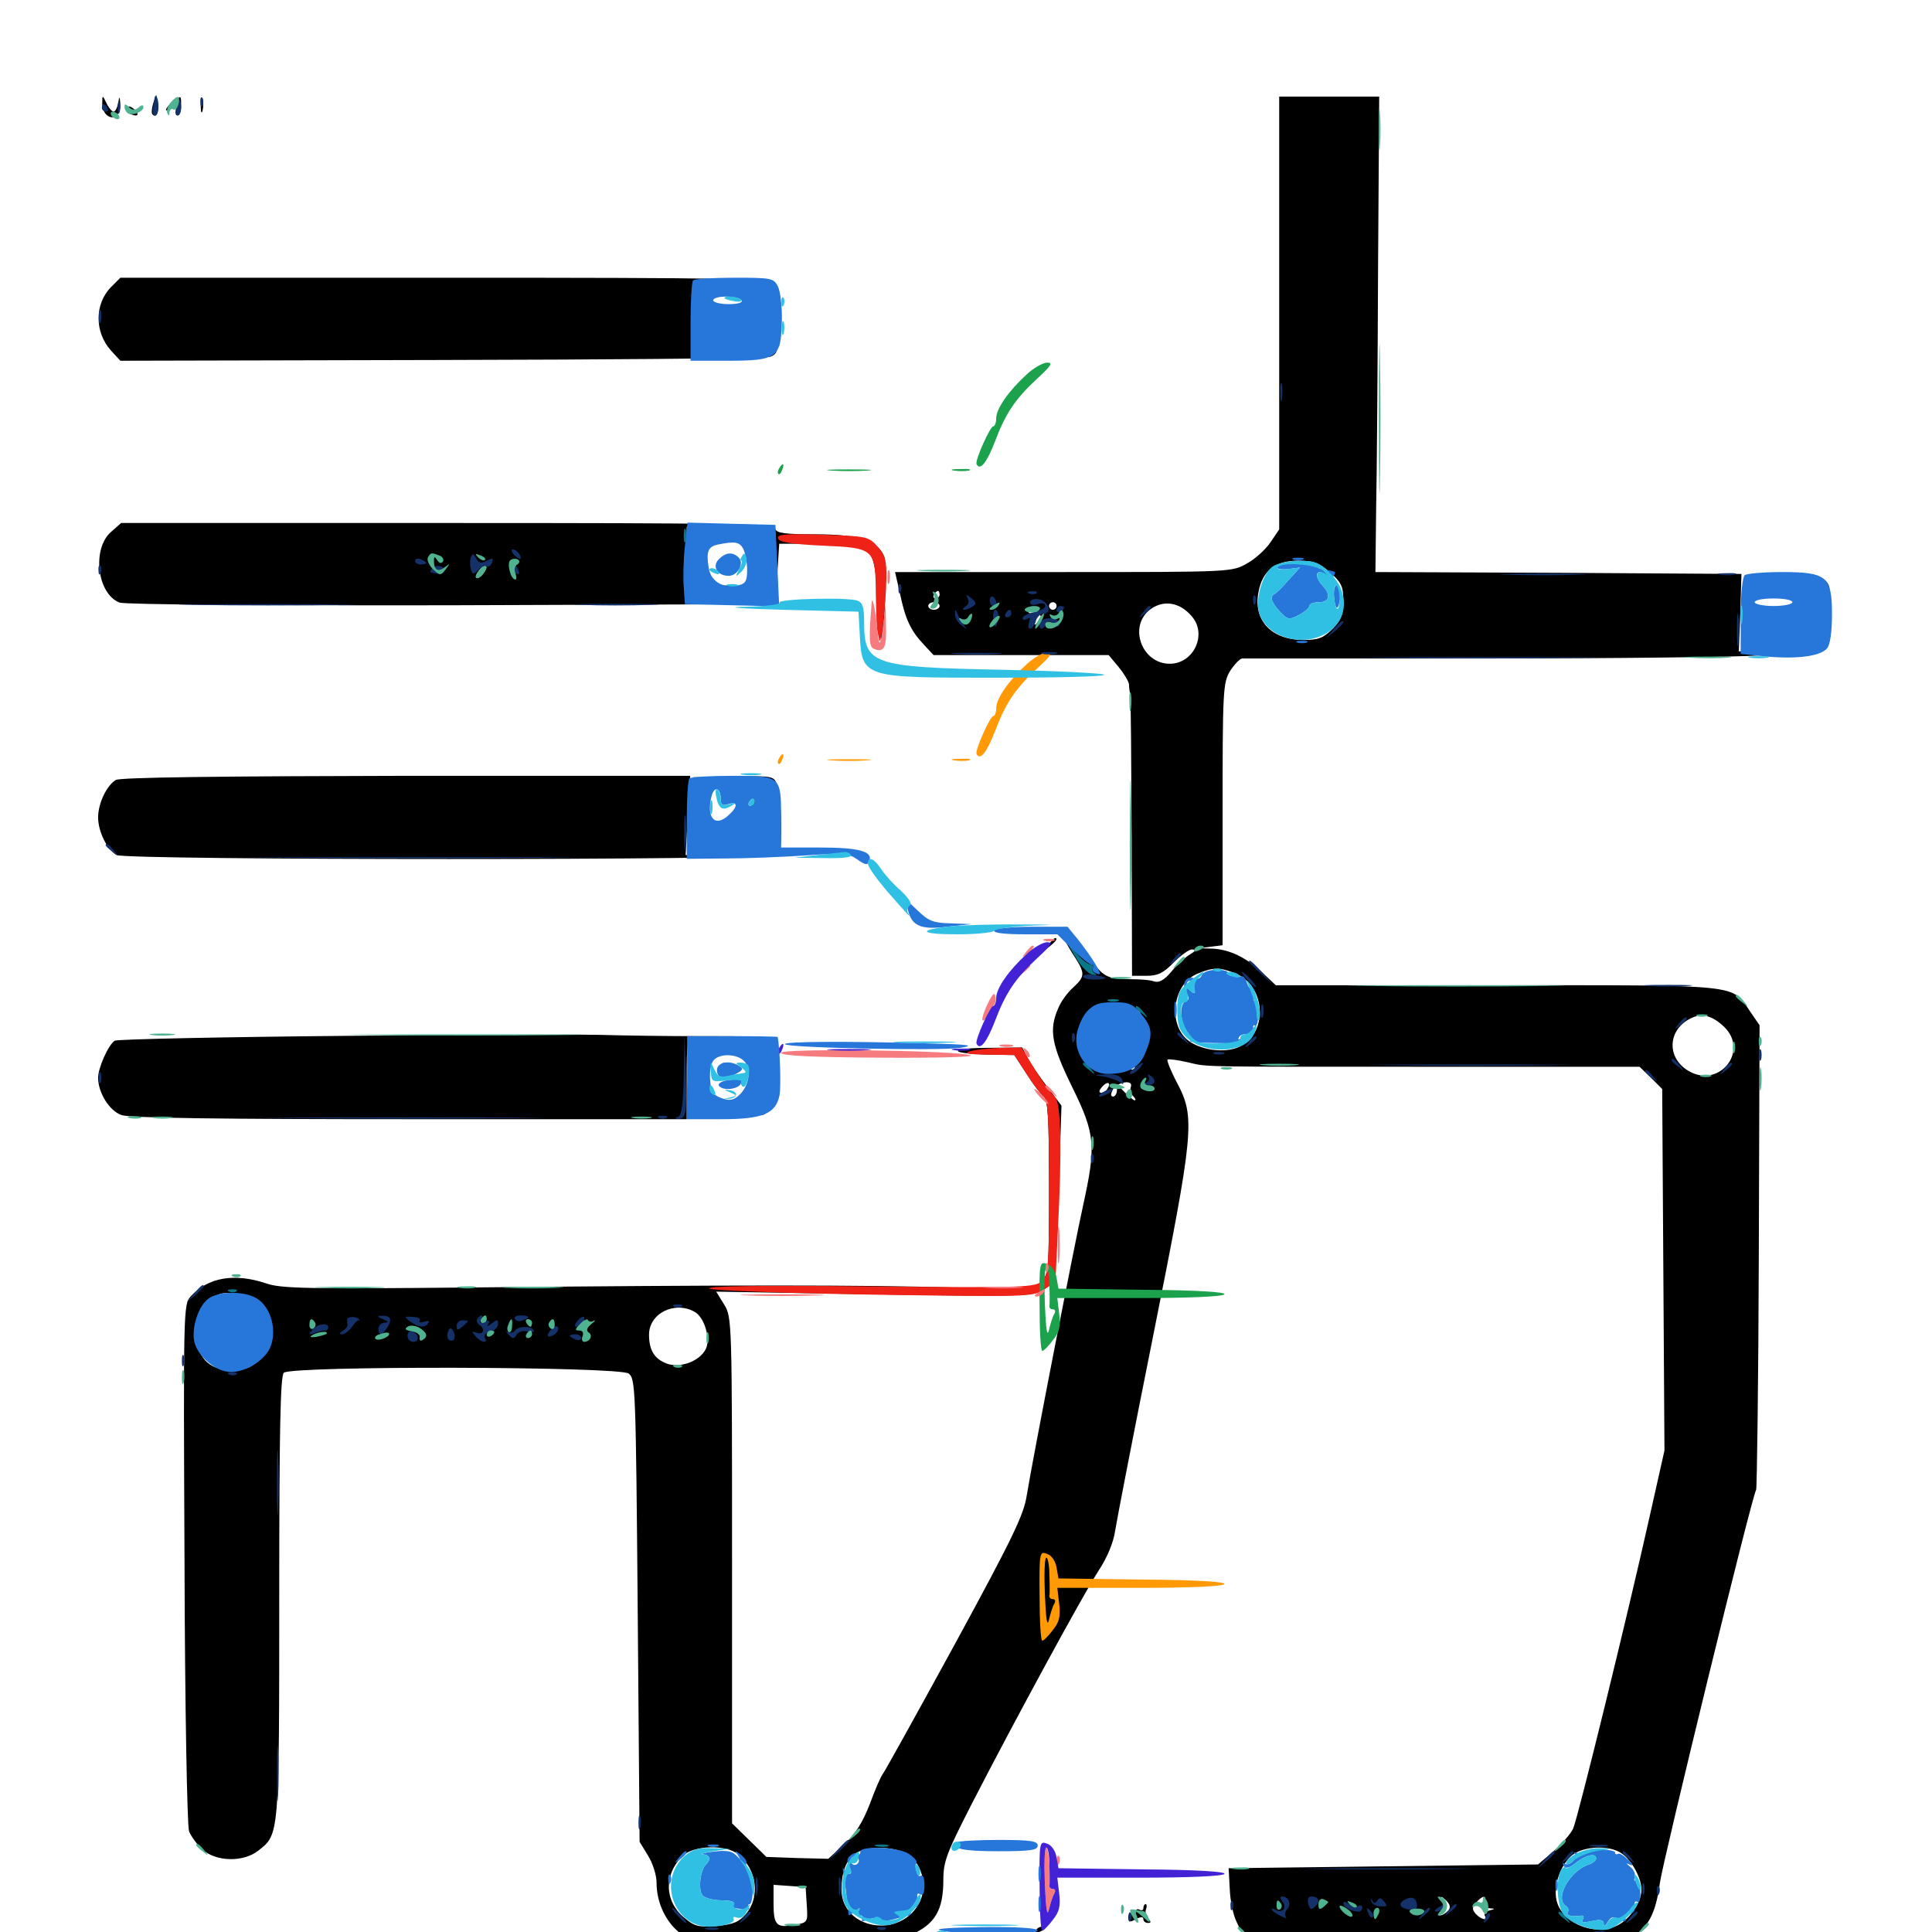 <svg xmlns="http://www.w3.org/2000/svg" viewBox="0 -1000 1000 1000">
	<path fill="#000000" d="M52.93 -947.07C52.734 -944.727 53.711 -941.992 54.883 -940.82C58.398 -937.305 62.5 -940.234 62.305 -945.898C61.914 -950.391 61.914 -950.586 61.133 -946.68C60.742 -944.141 59.57 -942.188 58.789 -942.188C58.008 -942.188 56.25 -944.141 55.078 -946.68C53.125 -950.781 52.93 -950.781 52.93 -947.07ZM79.297 -946.484C78.516 -943.945 78.32 -941.406 78.906 -940.82C80.859 -938.672 82.422 -941.602 81.641 -946.484L80.859 -950.977ZM89.453 -947.266C87.5 -945.898 85.938 -943.945 85.938 -943.164C85.938 -942.383 87.5 -942.969 89.258 -944.336C92.188 -946.68 92.383 -946.68 91.211 -943.75C90.625 -941.797 90.82 -940.234 91.797 -940.234C92.969 -940.234 93.75 -942.383 93.75 -945.117C93.75 -950.781 93.945 -950.781 89.453 -947.266ZM103.906 -945.117C103.906 -941.992 104.297 -940.82 104.883 -942.773C105.273 -944.531 105.273 -947.266 104.883 -948.633C104.297 -949.805 103.906 -948.438 103.906 -945.117ZM662.109 -837.891V-725.977L657.617 -719.336C655.273 -715.82 649.805 -710.742 645.508 -708.398C637.695 -703.906 637.305 -703.906 550.586 -703.906H463.281L465.82 -692.773C468.555 -679.688 471.289 -673.633 478.125 -666.406L483.203 -660.938H528.516H573.828L578.906 -654.883C581.641 -651.562 584.18 -647.461 584.375 -645.703C584.375 -643.945 584.766 -641.602 584.961 -640.43C585.352 -639.453 585.547 -606.25 585.742 -566.797L585.938 -494.922H593.359C599.219 -494.922 602.148 -496.289 607.422 -501.758C611.133 -505.469 615.43 -508.594 616.992 -508.594C619.336 -508.398 618.945 -507.812 616.016 -506.055C613.672 -504.688 609.375 -500.781 606.445 -497.266C602.734 -492.773 600 -491.211 597.461 -491.992C595.508 -492.773 590.039 -493.164 585.547 -493.164C572.852 -493.164 570.703 -494.336 563.477 -505.273C559.766 -510.938 555.273 -515.234 553.125 -515.43C549.805 -515.625 550 -514.844 554.883 -506.836C561.914 -496.094 561.914 -494.922 555.469 -488.867C552.539 -486.328 549.023 -481.445 547.656 -477.93C542.773 -466.797 544.336 -458.984 555.078 -437.109C566.992 -412.891 567.383 -406.836 560.547 -375.781C555.859 -354.492 534.375 -244.141 531.445 -225.977C529.883 -215.82 524.023 -203.711 494.141 -148.828C474.609 -113.086 457.812 -82.812 456.836 -81.641C455.859 -80.469 452.93 -73.633 450.195 -66.211C446.484 -56.641 442.773 -50.781 436.914 -45.312L428.711 -37.891L412.695 -38.281L396.68 -38.867L387.695 -47.656L378.906 -56.25V-187.305C378.906 -316.406 378.906 -318.164 374.805 -324.805L370.703 -331.445L451.953 -330.078C522.852 -328.906 533.789 -329.102 538.867 -331.641C541.992 -333.398 545.117 -336.328 545.703 -338.086C546.289 -340.039 547.266 -360.938 548.047 -384.766L549.414 -427.734L542.188 -437.305C538.281 -442.383 533.594 -449.219 532.031 -452.148L529.102 -457.812L510.156 -457.617C489.453 -457.422 491.797 -454.492 512.891 -454.102L525 -453.906L531.25 -444.336C534.57 -439.062 538.672 -433.594 540.234 -432.422C542.383 -430.469 542.969 -421.875 542.969 -385.352C542.969 -342.383 542.773 -340.43 538.867 -336.523C534.766 -332.422 533.594 -332.422 493.359 -333.594C446.094 -334.961 379.297 -334.961 242.578 -333.594C159.57 -332.812 145.312 -333.008 137.695 -335.742C121.289 -341.211 107.617 -338.867 98.633 -328.906C94.922 -324.805 94.922 -321.484 95.508 -190.82C95.703 -116.992 96.875 -54.688 97.852 -52.148C98.828 -49.609 101.953 -45.312 104.688 -42.773C111.719 -36.328 125.977 -35.938 133.789 -42.188C144.531 -50.586 144.531 -49.609 144.531 -173.242C144.531 -259.18 145.117 -287.695 146.875 -289.453C150.586 -293.164 320.117 -292.773 325.391 -289.062C328.906 -286.328 329.102 -282.227 330.078 -166.406L331.055 -46.68L335.352 -39.648C337.891 -35.547 339.844 -29.492 339.844 -25.391C339.844 -16.211 343.75 -6.836 350.391 -0.781L355.859 4.102L407.812 5.273L459.961 6.445L470.898 1.758C483.984 -3.906 488.281 -11.133 488.281 -27.148C488.281 -36.523 490.039 -41.016 503.125 -66.602C524.609 -108.398 560.156 -173.828 568.555 -186.914C573.242 -193.945 576.367 -201.953 577.148 -207.422C577.93 -212.5 586.719 -258.008 596.875 -308.594C617.969 -414.258 618.75 -421.484 609.375 -439.258C606.055 -445.508 603.906 -450.977 604.297 -451.562C604.883 -451.953 609.57 -451.367 614.648 -450.195C625.977 -447.656 615.625 -447.852 743.164 -447.852H848.633L854.492 -442.188L860.352 -436.328L860.938 -342.773L861.523 -249.219L853.711 -214.453C842.578 -164.453 816.797 -59.375 814.258 -53.516C813.086 -50.977 808.594 -45.703 804.102 -41.797L796.094 -34.961L716.016 -33.984L635.938 -33.008L636.523 -22.266C636.719 -16.406 638.281 -8.789 640.039 -5.273C645.703 7.031 646.289 7.031 745.898 7.031C830.664 7.031 836.523 6.836 843.359 3.32C852.93 -1.562 857.031 -9.375 859.18 -25.586C860.938 -37.695 906.641 -225.195 908.984 -228.906C909.375 -229.688 910.156 -284.18 910.352 -350L910.742 -469.336L906.055 -476.172C896.094 -490.82 903.125 -490.039 775 -490.039H660.352L653.906 -496.094C645.312 -504.297 636.523 -508.594 627.539 -508.984C620.312 -509.18 620.312 -509.18 626.562 -509.961L632.812 -510.742V-578.516C632.812 -642.578 633.008 -646.68 636.719 -652.734C638.867 -656.055 641.602 -658.984 642.969 -659.18H769.531C837.695 -659.18 900.977 -659.961 910.156 -660.742L926.758 -662.305L913.477 -662.5L900 -662.891L900.781 -683.008L901.367 -702.93L806.641 -703.516L711.914 -703.906L712.305 -737.695C712.695 -756.055 713.086 -811.523 713.281 -860.742L713.867 -950H688.086H662.109ZM688.477 -703.711C694.336 -698.438 695.312 -696.484 695.312 -688.867C695.312 -681.836 694.141 -679.102 689.648 -674.414C684.961 -669.727 682.227 -668.75 674.805 -668.75C658.203 -668.75 648.633 -678.711 651.367 -693.359C653.32 -704.492 659.961 -709.766 671.68 -709.766C679.883 -709.766 682.617 -708.789 688.477 -703.711ZM486.328 -692.188C486.328 -691.211 485.352 -690.234 484.18 -690.234C483.203 -690.234 482.812 -691.211 483.398 -692.188C483.984 -693.359 484.961 -694.141 485.547 -694.141C485.938 -694.141 486.328 -693.359 486.328 -692.188ZM546.484 -690.82C549.414 -691.211 546.875 -691.602 541.016 -691.602C535.156 -691.602 532.617 -691.211 535.742 -690.82C538.672 -690.43 543.359 -690.43 546.484 -690.82ZM486.328 -686.328C486.328 -685.352 484.961 -684.375 483.398 -684.375C481.836 -684.375 480.469 -685.352 480.469 -686.328C480.469 -687.5 481.836 -688.281 483.398 -688.281C484.961 -688.281 486.328 -687.5 486.328 -686.328ZM546.875 -686.328C546.875 -685.352 546.094 -684.375 544.922 -684.375C543.945 -684.375 542.969 -685.352 542.969 -686.328C542.969 -687.5 543.945 -688.281 544.922 -688.281C546.094 -688.281 546.875 -687.5 546.875 -686.328ZM616.797 -681.055C625 -671.875 617.969 -656.445 605.469 -656.445C591.016 -656.445 583.984 -675.586 595.117 -684.375C601.953 -689.648 610.547 -688.477 616.797 -681.055ZM537.305 -678.125C535.352 -675.977 535.156 -676.172 536.133 -679.102C537.109 -681.445 536.523 -682.422 534.18 -682.422C532.422 -682.422 531.641 -683.398 532.422 -684.57C533.203 -685.938 534.57 -685.742 536.719 -683.594C539.258 -681.055 539.453 -680.078 537.305 -678.125ZM500 -683.594C500 -683.984 499.219 -684.375 498.047 -684.375C497.07 -684.375 496.094 -683.398 496.094 -682.227C496.094 -681.25 497.07 -680.859 498.047 -681.445C499.219 -682.031 500 -683.008 500 -683.594ZM639.648 -496.094C655.664 -489.258 656.445 -464.258 640.625 -457.812C633.789 -455.078 622.852 -456.25 616.016 -460.742C604.297 -468.359 606.445 -490.234 619.531 -495.898C627.734 -499.414 631.445 -499.414 639.648 -496.094ZM587.5 -478.125C591.016 -475.781 591.406 -474.414 589.844 -471.289C588.477 -469.141 588.477 -467.578 589.648 -467.578C590.625 -467.578 591.992 -468.75 592.383 -470.117C592.969 -471.289 593.555 -468.75 593.555 -464.258C593.75 -458.398 592.578 -454.688 590.039 -452.148C587.891 -450 586.719 -447.852 587.5 -447.266C589.648 -444.922 584.766 -446.094 582.227 -448.633C580.078 -450.586 579.688 -450.586 580.859 -448.633C581.836 -446.875 580.664 -446.094 576.953 -446.094C571.68 -446.094 571.68 -446.289 575.391 -448.828C579.492 -451.953 579.688 -451.562 569.531 -454.688C566.406 -455.664 563.867 -450.781 565.625 -447.461C566.211 -446.094 564.844 -447.266 562.695 -449.805C557.031 -456.055 557.227 -467.578 563.086 -473.047C565.43 -475.195 567.969 -477.148 568.945 -477.148C569.727 -477.344 573.633 -477.539 577.734 -477.539C584.961 -477.734 584.961 -477.734 579.102 -479.297C573.633 -480.664 573.633 -480.859 578.125 -481.055C580.859 -481.055 585.156 -479.883 587.5 -478.125ZM892.383 -468.555C905.664 -455.664 889.453 -436.133 873.633 -445.898C862.5 -452.734 863.281 -466.992 875 -472.852C880.859 -475.781 886.133 -474.414 892.383 -468.555ZM573.242 -436.523C572.656 -435.352 571.094 -434.375 569.922 -434.375C568.75 -434.375 568.75 -435.547 570.312 -437.305C573.047 -440.625 575.391 -439.844 573.242 -436.523ZM585.352 -437.5C584.766 -435.938 585.352 -433.789 586.523 -432.617C587.695 -431.445 588.086 -430.469 587.305 -430.469C586.719 -430.469 584.375 -432.422 582.031 -434.766C578.711 -438.281 578.125 -438.477 578.125 -435.742C578.125 -433.984 577.148 -432.422 576.172 -432.422C574.805 -432.422 574.805 -433.594 575.977 -435.938C578.125 -440.039 586.719 -441.406 585.352 -437.5ZM136.133 -324.023C142.969 -316.211 142.383 -303.906 134.57 -296.484C129.883 -291.992 126.953 -290.82 119.727 -290.82C108.008 -290.82 101.562 -297.656 101.562 -310.547C101.562 -317.773 102.539 -320.508 107.422 -325.391C112.891 -330.859 114.453 -331.25 122.656 -330.273C129.297 -329.492 133.008 -327.93 136.133 -324.023ZM359.375 -321.094C364.648 -318.359 367.969 -306.836 365.234 -301.562C361.914 -295.312 352.148 -291.797 345.312 -294.141C338.867 -296.484 335.938 -300.977 335.938 -309.18C335.938 -320.117 349.023 -326.758 359.375 -321.094ZM167.969 -315.234C167.969 -316.406 166.602 -317.188 165.039 -317.188C163.477 -317.188 162.109 -316.797 162.109 -316.406C162.109 -316.016 163.477 -315.234 165.039 -314.453C166.602 -313.867 167.969 -314.258 167.969 -315.234ZM200.586 -316.016C201.367 -316.602 200.195 -317.188 198.047 -316.992C195.898 -316.992 195.312 -316.406 196.875 -315.82C198.242 -315.234 200 -315.43 200.586 -316.016ZM287.109 -315.43C287.109 -316.406 286.328 -317.188 285.547 -317.188C284.57 -317.188 283.789 -315.82 283.789 -314.258C283.789 -312.695 284.57 -311.914 285.547 -312.5C286.328 -313.086 287.109 -314.258 287.109 -315.43ZM306.055 -311.328C306.055 -314.648 305.273 -317.188 304.297 -317.188C303.32 -317.188 303.125 -316.406 303.711 -315.234C304.297 -314.258 303.516 -313.281 301.953 -313.281C300.391 -313.281 298.438 -312.5 297.852 -311.328C297.266 -310.352 297.852 -309.961 299.414 -310.547C300.977 -311.133 302.93 -310.547 303.906 -309.18C304.688 -307.617 304.492 -307.227 303.125 -308.203C301.758 -308.984 300.781 -308.594 300.781 -307.617C300.781 -306.445 301.953 -305.469 303.32 -305.469C304.883 -305.469 306.055 -307.812 306.055 -311.328ZM218.164 -312.109C218.945 -312.695 217.773 -313.281 215.625 -313.086C213.477 -313.086 212.891 -312.5 214.453 -311.914C215.82 -311.328 217.578 -311.523 218.164 -312.109ZM234.57 -308.789C235.938 -310.156 236.523 -311.719 235.938 -312.305C235.352 -312.891 234.18 -311.914 233.594 -309.961C232.422 -307.227 232.617 -307.031 234.57 -308.789ZM250 -312.5C250 -312.891 249.219 -313.281 248.047 -313.281C247.07 -313.281 246.094 -312.305 246.094 -311.133C246.094 -310.156 247.07 -309.766 248.047 -310.352C249.219 -310.938 250 -311.914 250 -312.5ZM255.859 -310.547C255.859 -312.109 252.148 -311.328 250.977 -309.375C250.391 -308.203 251.172 -308.008 252.734 -308.594C254.492 -309.18 255.859 -310.156 255.859 -310.547ZM289.062 -308.594C289.062 -308.984 288.281 -309.375 287.109 -309.375C286.133 -309.375 285.156 -308.398 285.156 -307.227C285.156 -306.25 286.133 -305.859 287.109 -306.445C288.281 -307.031 289.062 -308.008 289.062 -308.594ZM382.031 -40.234C391.797 -32.422 393.555 -18.164 386.133 -9.375C382.422 -5.078 379.492 -3.906 370.898 -3.125C361.523 -2.344 359.375 -2.93 353.906 -7.617C343.75 -16.211 343.555 -30.273 353.711 -39.648C359.375 -44.922 375.977 -45.312 382.031 -40.234ZM468.75 -40.82C476.758 -36.719 480.273 -24.609 476.172 -15.82C466.797 3.906 435.547 -0.977 435.547 -22.07C435.547 -31.836 438.672 -38.867 444.141 -41.406C450.195 -44.531 462.305 -44.141 468.75 -40.82ZM839.453 -40.625C844.727 -36.914 849.609 -27.93 849.609 -21.875C849.609 -15.039 842.969 -5.664 836.133 -2.93C824.219 2.148 808.203 -5.078 805.664 -16.406C803.906 -24.219 807.812 -34.961 813.867 -39.844C819.922 -44.531 833.203 -45.117 839.453 -40.625ZM417.578 -14.062C418.164 -5.078 418.164 -4.883 411.328 -3.711C401.953 -1.953 400.391 -3.516 400.391 -14.648V-24.414L408.789 -23.828L416.992 -23.242ZM749.609 -11.133C748.438 -9.766 746.484 -8.594 745.312 -8.594C743.945 -8.594 744.141 -9.18 745.703 -10.156C747.266 -11.133 747.656 -13.281 746.68 -15.43C745.508 -18.75 745.703 -18.945 748.438 -16.406C750.586 -14.258 750.977 -12.695 749.609 -11.133ZM768.359 -15.43C767.578 -13.477 768.359 -12.5 770.703 -12.305C774.023 -12.109 774.023 -11.914 770.898 -11.133C769.141 -10.742 767.969 -9.375 768.555 -8.398C770.508 -5.469 766.406 -6.445 763.672 -9.57C761.914 -11.719 761.914 -12.891 764.062 -15.234C767.383 -19.141 769.727 -19.141 768.359 -15.43ZM664.062 -15.625C664.062 -16.016 663.281 -16.406 662.109 -16.406C661.133 -16.406 660.156 -15.43 660.156 -14.258C660.156 -13.281 661.133 -12.891 662.109 -13.477C663.281 -14.062 664.062 -15.039 664.062 -15.625ZM732.422 -15.625C732.422 -17.188 728.711 -16.406 727.539 -14.453C726.953 -13.281 727.734 -13.086 729.297 -13.672C731.055 -14.258 732.422 -15.234 732.422 -15.625ZM667.969 -10.547C667.969 -11.719 667.578 -12.5 667.188 -12.5C666.602 -12.5 665.625 -11.719 665.039 -10.547C664.453 -9.57 664.844 -8.594 665.82 -8.594C666.992 -8.594 667.969 -9.57 667.969 -10.547ZM684.375 -9.57C684.961 -11.133 684.57 -12.5 683.789 -12.5C682.812 -12.5 681.641 -11.133 680.859 -9.57C680.273 -8.008 680.664 -6.641 681.445 -6.641C682.422 -6.641 683.594 -8.008 684.375 -9.57ZM578.125 -472.07C579.688 -471.484 582.227 -470.117 583.594 -468.945C585.352 -467.578 585.742 -467.773 584.766 -470.312C584.18 -472.07 581.641 -473.438 579.297 -473.242C576.562 -473.242 576.172 -472.852 578.125 -472.07ZM65.43 -944.141C64.844 -942.969 65.625 -941.602 67.383 -941.016C71.484 -939.258 72.461 -940.625 69.336 -943.555C67.578 -945.117 66.211 -945.312 65.43 -944.141ZM57.617 -851.562C48.828 -842.773 48.828 -827.93 57.617 -818.359L62.305 -813.281L227.93 -813.672C318.945 -813.867 385.742 -814.453 375.977 -815.039L358.398 -816.211L357.812 -825C357.422 -829.883 357.617 -838.477 358.398 -844.141L359.57 -854.297H378.711C392.188 -854.297 398.633 -853.516 400 -851.758C401.172 -850.391 402.539 -842.773 402.93 -834.766L403.516 -820.117L403.906 -835.156C404.297 -846.484 403.516 -850.781 401.172 -853.125C398.438 -855.859 380.273 -856.25 230.273 -856.25H62.305ZM398.438 -817.188C396.68 -816.016 396.484 -815.234 397.852 -815.234C399.023 -815.234 400.781 -816.211 401.367 -817.188C402.93 -819.531 402.148 -819.531 398.438 -817.188ZM57.617 -724.805C47.461 -716.211 50.195 -692.578 61.914 -688.086C64.844 -687.109 135.156 -686.523 233.984 -686.719L401.367 -687.305L402.344 -702.93L403.32 -718.555H424.219C451.953 -718.555 452.539 -718.164 454.102 -690.234C454.883 -678.906 455.664 -669.531 456.055 -669.141C457.617 -667.383 459.18 -707.227 457.812 -711.523C454.688 -720.117 444.922 -723.438 422.266 -723.438C406.25 -723.438 401.953 -724.023 401.172 -726.367C400.195 -728.906 379.492 -729.297 231.25 -729.297H62.695ZM375.977 -725.391C375.391 -724.414 375.977 -723.438 377.344 -723.438C379.102 -723.438 379.102 -722.852 376.953 -721.484C374.609 -719.922 375.195 -719.531 379.297 -719.531C384.961 -719.531 385.938 -717.773 387.5 -703.516L388.281 -696.289L378.906 -696.875C373.633 -697.07 369.727 -696.875 370.117 -696.484C371.484 -695.117 387.305 -691.797 393.945 -691.406C397.266 -691.406 399.609 -690.625 399.023 -689.844C398.633 -688.867 388.672 -688.281 376.758 -688.281H355.469V-707.812V-727.344H366.406C373.047 -727.344 376.758 -726.562 375.977 -725.391ZM267.578 -712.891C267.578 -713.281 266.211 -713.672 264.648 -713.672C263.086 -713.672 261.719 -712.891 261.719 -711.719C261.719 -710.742 263.086 -710.352 264.648 -710.938C266.211 -711.719 267.578 -712.5 267.578 -712.891ZM223.633 -709.57C223.047 -710.742 221.484 -711.719 220.508 -711.719C219.531 -711.719 219.727 -710.547 221.094 -708.984C223.828 -705.859 225.781 -706.445 223.633 -709.57ZM267.578 -707.812C269.141 -708.789 269.727 -709.766 268.555 -709.766C267.578 -709.766 265.234 -708.789 263.672 -707.812C262.109 -706.836 261.719 -705.859 262.695 -705.859C263.867 -705.859 266.016 -706.836 267.578 -707.812ZM250 -702.93C248.633 -701.172 247.07 -700.391 246.484 -700.977C245.898 -701.367 246.68 -703.125 248.047 -704.883C249.414 -706.641 250.977 -707.422 251.562 -706.836C252.148 -706.445 251.367 -704.688 250 -702.93ZM941.016 -700C943.359 -699.023 945.312 -696.68 945.508 -694.727C945.508 -692.578 946.094 -692.188 946.68 -693.75C948.047 -697.07 943.75 -701.953 939.648 -701.758C937.5 -701.758 937.891 -701.172 941.016 -700ZM918.555 -690.82C916.602 -691.406 917.773 -691.797 920.898 -691.797C924.219 -691.797 925.586 -691.406 924.414 -690.82C923.047 -690.43 920.312 -690.43 918.555 -690.82ZM918.555 -684.961C916.602 -685.547 917.773 -685.938 920.898 -685.938C924.219 -685.938 925.586 -685.547 924.414 -684.961C923.047 -684.57 920.312 -684.57 918.555 -684.961ZM944.531 -667.383C943.359 -664.648 943.555 -664.453 945.508 -666.211C946.875 -667.578 947.461 -669.141 946.875 -669.727C946.289 -670.312 945.117 -669.336 944.531 -667.383ZM934.18 -661.523C932.227 -662.109 933.398 -662.5 936.523 -662.5C939.844 -662.5 941.211 -662.109 940.039 -661.523C938.672 -661.133 935.938 -661.133 934.18 -661.523ZM59.961 -596.289C55.273 -593.555 50.781 -584.18 50.781 -576.953C50.781 -569.531 55.469 -560.156 60.352 -557.422C65.625 -554.688 401.172 -554.688 399.414 -557.422C398.828 -558.594 399.609 -558.789 401.172 -558.203C403.906 -557.227 404.297 -559.375 404.297 -572.656C404.297 -581.445 403.516 -590.625 402.344 -593.359C400.586 -598.438 400.391 -598.438 379.492 -598.047L358.398 -597.656L373.047 -596.484C381.055 -595.703 385.352 -595.117 382.422 -594.922C377.148 -594.531 375.586 -591.797 378.516 -587.5C380.469 -584.57 386.719 -582.617 386.719 -584.766C386.719 -585.938 387.695 -586.719 388.867 -586.719C392.773 -586.719 389.453 -581.836 385.547 -581.836C383.398 -581.641 379.492 -579.688 376.953 -577.344C371.094 -571.875 368.555 -572.656 366.992 -580.078C365.625 -585.742 365.625 -585.742 365.43 -580.664C365.039 -573.047 369.727 -569.922 375.391 -573.828C384.961 -580.469 391.602 -575.977 389.453 -564.258C388.867 -560.742 389.648 -559.375 392.969 -558.789C395.508 -558.398 387.891 -557.812 376.172 -557.617L354.883 -557.422L356.055 -577.93L357.227 -598.438H210.352C114.258 -598.242 62.305 -597.656 59.961 -596.289ZM373.438 -587.695C373.438 -584.57 373.828 -583.398 374.414 -585.352C374.805 -587.109 374.805 -589.844 374.414 -591.211C373.828 -592.383 373.438 -591.016 373.438 -587.695ZM531.836 -516.992C529.883 -517.578 531.055 -517.969 534.18 -517.969C537.5 -517.969 538.867 -517.578 537.695 -516.992C536.328 -516.602 533.594 -516.602 531.836 -516.992ZM542.773 -511.133C540.234 -508.008 540.43 -507.812 543.555 -510.352C546.68 -512.891 547.656 -514.453 546.094 -514.453C545.703 -514.453 544.141 -512.891 542.773 -511.133ZM181.641 -463.867C115.625 -463.281 60.547 -462.109 59.375 -461.328C56.055 -459.18 50.781 -447.266 50.781 -442.188C50.781 -434.375 56.641 -425 62.891 -422.852C66.992 -421.289 115.43 -420.703 212.109 -420.703H355.469V-441.211C355.469 -461.523 355.469 -461.719 360.156 -461.719C366.211 -461.719 376.172 -456.641 372.656 -455.273C371.289 -454.688 373.047 -454.102 376.758 -454.102C380.469 -453.906 384.375 -452.539 385.547 -450.977C387.5 -448.438 388.281 -448.438 392.969 -450.781C395.898 -452.344 399.609 -453.906 400.977 -454.297C403.125 -454.688 403.32 -456.055 402.148 -459.375C400.586 -463.672 400 -463.672 363.867 -463.672C343.75 -463.672 321.484 -464.062 314.453 -464.258C307.422 -464.648 247.656 -464.453 181.641 -463.867ZM400.781 -447.07C400.781 -443.945 401.172 -442.773 401.758 -444.727C402.148 -446.484 402.148 -449.219 401.758 -450.586C401.172 -451.758 400.781 -450.391 400.781 -447.07ZM375.977 -448.047C378.125 -447.07 381.25 -446.289 382.812 -446.289C384.57 -446.289 384.375 -447.07 381.836 -448.047C379.688 -449.023 376.562 -449.805 375 -449.805C373.242 -449.805 373.438 -449.023 375.977 -448.047ZM362.891 -423.242C361.523 -423.828 362.5 -424.219 365.234 -424.219C367.969 -424.219 368.945 -423.828 367.773 -423.242C366.406 -422.852 364.062 -422.852 362.891 -423.242ZM392.188 -423.242C390.625 -423.828 391.211 -424.414 393.359 -424.414C395.508 -424.609 396.68 -424.023 395.898 -423.438C395.312 -422.852 393.555 -422.656 392.188 -423.242ZM591.797 -12.305C591.797 -11.328 591.016 -10.938 589.844 -11.523C588.867 -12.109 587.891 -11.719 587.891 -10.547C587.891 -9.375 587.109 -8.984 585.938 -9.57C584.961 -10.156 583.984 -9.375 583.984 -7.617C583.984 -5.078 584.766 -4.883 587.891 -6.641C590.625 -8.008 591.797 -8.008 591.797 -6.641C591.797 -5.664 592.773 -4.688 594.141 -4.688C595.898 -4.688 595.898 -5.273 594.336 -6.836C593.164 -8.008 592.578 -10.352 593.164 -11.719C593.75 -13.281 593.555 -14.453 592.969 -14.453C592.383 -14.453 591.797 -13.477 591.797 -12.305ZM536.133 -0.781C535.547 0.391 536.328 0.586 537.891 0C541.406 -1.367 541.992 -2.734 539.258 -2.734C538.086 -2.734 536.719 -1.953 536.133 -0.781Z"/>
	<path fill="#ff9906" d="M531.25 -656.055C522.07 -647.656 515.625 -638.477 515.625 -633.398C515.625 -631.055 514.844 -629.297 514.062 -629.297C512.5 -629.297 504.492 -611.523 505.469 -609.766C507.227 -606.055 510.742 -610.547 514.844 -621.094C520.508 -636.133 525.391 -643.359 536.914 -654.102C544.141 -660.742 545.117 -662.305 541.992 -662.305C539.844 -662.305 534.961 -659.57 531.25 -656.055ZM403.32 -607.617C402.539 -606.445 402.344 -605.273 402.93 -604.688C403.32 -604.102 404.297 -605.078 404.883 -606.836C406.25 -610.156 405.078 -610.742 403.32 -607.617ZM430.273 -606.445C425 -606.836 429.297 -607.031 439.453 -607.031C449.609 -607.031 453.906 -606.836 448.828 -606.445C443.555 -606.055 435.352 -606.055 430.273 -606.445ZM493.75 -606.445C491.211 -606.836 492.773 -607.227 497.07 -607.227C501.367 -607.422 503.32 -607.031 501.562 -606.445C499.609 -606.055 496.094 -606.055 493.75 -606.445ZM538.086 -174.023C538.086 -161.328 538.672 -150.781 539.453 -150.781C540.234 -150.781 542.578 -153.125 544.922 -156.25C548.242 -160.352 549.023 -163.281 548.242 -169.922L547.266 -178.125H590.039C615.625 -178.125 633.008 -178.906 633.789 -180.078C634.57 -181.25 619.336 -182.227 591.406 -182.422L547.852 -183.008L546.875 -188.672C546.289 -191.992 544.336 -194.922 541.992 -195.703C538.086 -197.266 537.891 -196.484 538.086 -174.023ZM543.164 -184.57C543.359 -179.297 543.359 -174.609 543.164 -173.828C543.164 -172.852 543.945 -172.266 545.117 -172.266C546.094 -172.266 546.484 -171.289 545.703 -169.922C544.922 -168.75 543.75 -165.039 542.969 -161.719C541.992 -157.617 541.406 -161.523 540.82 -174.805C540.43 -185.156 540.625 -193.75 541.602 -193.75C542.383 -193.75 543.164 -189.648 543.164 -184.57Z"/>
	<path fill="#ef2218" d="M402.734 -721.289C403.32 -719.336 409.57 -718.359 425.586 -717.578C452.734 -716.406 453.125 -716.016 453.32 -692.383C453.516 -683.203 453.711 -674.805 454.102 -673.633C454.297 -672.656 454.688 -670.312 455.078 -668.75C455.859 -664.648 458.594 -687.109 458.789 -700.391C458.984 -709.57 458.203 -712.5 454.297 -716.992C449.609 -722.266 449.023 -722.461 425.781 -723.242C406.25 -723.828 401.953 -723.438 402.734 -721.289ZM501.953 -455.859C498.438 -454.688 500.977 -454.297 510.938 -454.102L525 -453.906L531.25 -444.336C534.57 -439.062 538.672 -433.594 540.234 -432.422C542.383 -430.469 542.969 -421.875 542.969 -385.352C542.969 -344.531 542.578 -340.234 539.453 -337.109C535.938 -333.594 531.25 -333.398 450 -334.18C393.75 -334.766 365.234 -334.375 367.188 -333.008C368.945 -332.031 404.688 -330.664 452.148 -329.883C531.641 -328.711 534.375 -328.711 540.234 -332.422L546.289 -336.328L547.461 -361.328C549.805 -405.664 549.219 -429.688 545.898 -432.422C544.141 -433.789 539.648 -440.039 535.742 -446.289L528.711 -457.812L517.773 -457.617C511.719 -457.422 504.688 -456.641 501.953 -455.859Z"/>
	<path fill="#1ca14c" d="M531.25 -806.055C522.07 -797.656 515.625 -788.477 515.625 -783.398C515.625 -781.055 514.844 -779.297 514.062 -779.297C512.5 -779.297 504.492 -761.523 505.469 -759.766C507.227 -756.055 510.742 -760.547 514.844 -771.094C520.508 -786.133 525.391 -793.359 536.914 -804.102C544.141 -810.742 545.117 -812.305 541.992 -812.305C539.844 -812.305 534.961 -809.57 531.25 -806.055ZM403.32 -757.617C402.539 -756.445 402.344 -755.273 402.93 -754.688C403.32 -754.102 404.297 -755.078 404.883 -756.836C406.25 -760.156 405.078 -760.742 403.32 -757.617ZM430.273 -756.445C425 -756.836 429.297 -757.031 439.453 -757.031C449.609 -757.031 453.906 -756.836 448.828 -756.445C443.555 -756.055 435.352 -756.055 430.273 -756.445ZM493.75 -756.445C491.211 -756.836 492.773 -757.227 497.07 -757.227C501.367 -757.422 503.32 -757.031 501.562 -756.445C499.609 -756.055 496.094 -756.055 493.75 -756.445ZM538.086 -324.023C538.086 -311.328 538.672 -300.781 539.453 -300.781C540.234 -300.781 542.578 -303.125 544.922 -306.25C548.242 -310.352 549.023 -313.281 548.242 -319.922L547.266 -328.125H590.039C615.625 -328.125 633.008 -328.906 633.789 -330.078C634.57 -331.25 619.336 -332.227 591.406 -332.422L547.852 -333.008L546.875 -338.672C546.289 -341.992 544.336 -344.922 541.992 -345.703C538.086 -347.266 537.891 -346.484 538.086 -324.023ZM543.164 -334.57C543.359 -329.297 543.359 -324.609 543.164 -323.828C543.164 -322.852 543.945 -322.266 545.117 -322.266C546.094 -322.266 546.484 -321.289 545.703 -319.922C544.922 -318.75 543.75 -315.039 542.969 -311.719C541.992 -307.617 541.406 -311.523 540.82 -324.805C540.43 -335.156 540.625 -343.75 541.602 -343.75C542.383 -343.75 543.164 -339.648 543.164 -334.57Z"/>
	<path fill="#143269" d="M79.883 -948.633C79.883 -947.656 79.492 -945.508 79.102 -943.75C78.711 -941.797 79.297 -940.234 80.273 -940.234C81.25 -940.234 82.031 -942.383 82.031 -945.117C82.031 -949.414 80.273 -952.344 79.883 -948.633ZM103.711 -946.875C103.711 -944.727 104.297 -944.141 104.883 -945.703C105.469 -947.07 105.273 -948.828 104.688 -949.414C104.102 -950.195 103.516 -949.023 103.711 -946.875ZM60.938 -944.141C60.938 -941.406 61.328 -940.43 61.914 -941.797C62.305 -942.969 62.305 -945.312 61.914 -946.68C61.328 -947.852 60.938 -946.875 60.938 -944.141ZM91.211 -944.141C90.625 -941.992 91.016 -940.234 91.992 -940.234C92.969 -940.234 93.75 -941.992 93.75 -944.141C93.75 -946.289 93.359 -948.047 92.969 -948.047C92.578 -948.047 91.797 -946.289 91.211 -944.141ZM52.734 -944.141C52.734 -943.164 53.711 -942.188 54.883 -942.188C55.859 -942.188 56.25 -943.164 55.664 -944.141C55.078 -945.312 54.102 -946.094 53.516 -946.094C53.125 -946.094 52.734 -945.312 52.734 -944.141ZM51.172 -835.742C51.172 -832.617 51.562 -831.445 52.148 -833.398C52.539 -835.156 52.539 -837.891 52.148 -839.258C51.562 -840.43 51.172 -839.062 51.172 -835.742ZM662.695 -796.68C662.695 -792.383 663.086 -790.82 663.477 -793.359C663.867 -795.703 663.867 -799.219 663.477 -801.172C662.891 -802.93 662.5 -800.977 662.695 -796.68ZM266.016 -712.891C267.383 -711.328 268.945 -710.547 269.336 -710.742C270.312 -711.914 267.383 -715.625 265.43 -715.625C264.453 -715.625 264.648 -714.453 266.016 -712.891ZM243.75 -711.523C243.164 -709.961 243.164 -707.227 243.75 -705.469C244.531 -702.539 244.922 -702.344 247.461 -704.883C249.023 -706.641 250.977 -707.422 251.953 -706.836C252.734 -706.25 254.102 -707.227 254.688 -708.789C255.469 -711.328 255.078 -711.328 251.953 -709.766C249.023 -708.203 247.852 -708.594 246.484 -710.938C244.922 -713.672 244.531 -713.672 243.75 -711.523ZM214.844 -709.766C214.844 -710.742 216.211 -711.133 217.773 -710.547C219.336 -709.766 220.703 -708.984 220.703 -708.594C220.703 -708.203 219.336 -707.812 217.773 -707.812C216.211 -707.812 214.844 -708.594 214.844 -709.766ZM50.977 -704.688C50.977 -702.539 51.562 -701.953 52.148 -703.516C52.734 -704.883 52.539 -706.641 51.953 -707.227C51.367 -708.008 50.781 -706.836 50.977 -704.688ZM223.438 -705.469C222.852 -704.688 222.656 -703.906 223.047 -703.711C227.93 -702.539 229.883 -702.734 229.883 -704.688C229.883 -707.422 225 -708.008 223.438 -705.469ZM265.625 -706.055C265.625 -704.883 266.406 -703.516 267.578 -702.93C268.75 -702.344 268.945 -703.125 268.359 -704.688C266.992 -708.203 265.625 -708.789 265.625 -706.055ZM780.859 -702.539C770.898 -702.734 778.906 -703.125 798.828 -703.125C818.75 -703.125 826.758 -702.734 816.992 -702.539C807.031 -702.148 790.625 -702.148 780.859 -702.539ZM890.234 -702.539C887.695 -702.93 889.258 -703.32 893.555 -703.32C897.852 -703.516 899.805 -703.125 898.047 -702.539C896.094 -702.148 892.578 -702.148 890.234 -702.539ZM465.039 -694.922C465.039 -692.773 465.625 -692.188 466.211 -693.75C466.797 -695.117 466.602 -696.875 466.016 -697.461C465.43 -698.242 464.844 -697.07 465.039 -694.922ZM532.812 -692.773C531.25 -693.359 531.836 -693.945 533.984 -693.945C536.133 -694.141 537.305 -693.555 536.523 -692.969C535.938 -692.383 534.18 -692.188 532.812 -692.773ZM500.781 -690.43C501.758 -688.867 501.367 -687.109 499.805 -686.133C498.242 -685.156 498.047 -684.375 499.023 -684.375C500.195 -684.375 502.148 -685.156 503.516 -686.133C505.469 -687.305 505.273 -688.281 502.734 -690.43C500 -692.578 499.609 -692.578 500.781 -690.43ZM512.305 -689.258C512.305 -687.695 513.086 -686.328 514.062 -686.328C514.844 -686.328 515.625 -687.109 515.625 -688.086C515.625 -689.258 514.844 -690.43 514.062 -691.016C513.086 -691.602 512.305 -690.82 512.305 -689.258ZM648.633 -689.062C648.633 -686.914 649.219 -686.328 649.805 -687.891C650.391 -689.258 650.195 -691.016 649.609 -691.602C649.023 -692.383 648.438 -691.211 648.633 -689.062ZM533.203 -688.281C533.203 -686.914 534.766 -686.523 537.109 -687.305C539.453 -688.086 541.016 -687.695 541.016 -686.328C541.016 -685.156 538.477 -683.789 535.156 -683.203C532.031 -682.422 529.297 -681.055 529.297 -680.078C529.297 -679.102 530.273 -678.906 531.641 -679.688C533.203 -680.664 533.398 -680.078 532.617 -677.93C532.031 -675.977 532.227 -674.609 533.203 -674.609C534.18 -674.609 535.547 -676.367 536.133 -678.516C536.719 -680.664 538.672 -682.422 540.234 -682.422C544.922 -682.422 542.578 -689.258 537.5 -689.844C535.156 -690.234 533.203 -689.453 533.203 -688.281ZM101.172 -686.914C80.469 -687.109 97.266 -687.305 138.672 -687.305C180.078 -687.305 196.875 -687.109 176.367 -686.914C155.664 -686.523 121.68 -686.523 101.172 -686.914ZM301.172 -686.914C291.797 -687.109 300 -687.5 319.336 -687.5C338.672 -687.5 346.289 -687.109 336.328 -686.914C326.367 -686.523 310.547 -686.523 301.172 -686.914ZM546.875 -684.18C546.875 -685.352 547.852 -686.328 548.828 -686.328C550 -686.328 550.781 -685.938 550.781 -685.547C550.781 -684.961 550 -683.984 548.828 -683.398C547.852 -682.812 546.875 -683.203 546.875 -684.18ZM591.602 -683.008C589.062 -679.883 589.258 -679.688 592.383 -682.227C595.508 -684.766 596.484 -686.328 594.922 -686.328C594.531 -686.328 592.969 -684.766 591.602 -683.008ZM899.023 -673.633C899.023 -666.211 899.414 -663.281 899.805 -667.383C900.195 -671.289 900.195 -677.539 899.805 -681.055C899.414 -684.375 899.023 -681.25 899.023 -673.633ZM494.336 -682.227C494.141 -680.469 495.703 -677.734 497.656 -676.367C500.586 -674.023 500.781 -674.023 498.828 -676.562C497.656 -678.125 496.094 -680.859 495.508 -682.422C494.531 -684.961 494.336 -684.766 494.336 -682.227ZM514.062 -679.492C514.648 -674.023 516.211 -674.805 516.602 -680.469C516.797 -682.617 516.211 -684.375 515.234 -684.375C514.453 -684.375 513.867 -682.227 514.062 -679.492ZM520.508 -682.422C519.922 -681.445 520.312 -680.469 521.289 -680.469C522.461 -680.469 523.438 -681.445 523.438 -682.422C523.438 -683.594 523.047 -684.375 522.656 -684.375C522.07 -684.375 521.094 -683.594 520.508 -682.422ZM538.281 -677.539C537.695 -675.977 538.086 -674.609 538.867 -674.609C539.844 -674.609 541.016 -675.781 541.602 -677.148C542.188 -678.906 542.969 -678.906 545.312 -677.148C547.656 -675.195 548.242 -675.195 548.242 -677.148C548.242 -680.664 539.648 -681.055 538.281 -677.539ZM690.234 -674.219L686.523 -669.727L691.016 -673.438C695.117 -676.953 696.289 -678.516 694.727 -678.516C694.336 -678.516 692.383 -676.562 690.234 -674.219ZM494.727 -661.523C488.477 -661.914 493.164 -662.109 504.883 -662.109C516.797 -662.109 521.875 -661.914 516.211 -661.523C510.547 -661.133 500.977 -661.133 494.727 -661.523ZM539.648 -661.523C537.695 -662.109 539.258 -662.5 542.969 -662.5C546.68 -662.5 548.242 -662.109 546.484 -661.523C544.531 -661.133 541.406 -661.133 539.648 -661.523ZM715.43 -659.57C687.695 -659.766 710.352 -659.961 765.625 -659.961C820.898 -659.961 843.555 -659.766 816.016 -659.57C788.281 -659.18 742.969 -659.18 715.43 -659.57ZM354.102 -569.141C354.102 -561.133 354.492 -557.812 354.883 -561.914C355.273 -565.82 355.273 -572.461 354.883 -576.562C354.492 -580.469 354.102 -577.148 354.102 -569.141ZM54.688 -562.5C54.688 -562.109 56.25 -560.547 58.203 -559.18C61.133 -556.641 61.328 -556.836 58.789 -559.961C56.25 -563.086 54.688 -564.062 54.688 -562.5ZM145.117 -556.055C106.641 -556.25 137.695 -556.445 213.867 -556.445C290.234 -556.445 321.68 -556.25 283.789 -556.055C246.094 -555.664 183.594 -555.664 145.117 -556.055ZM607.227 -503.32C604.688 -500.195 604.883 -500 608.008 -502.539C611.133 -505.078 612.109 -506.641 610.547 -506.641C610.156 -506.641 608.594 -505.078 607.227 -503.32ZM646.484 -502.148C646.484 -501.758 649.414 -499.023 652.93 -495.703L659.18 -490.039L653.516 -496.484C648.047 -502.344 646.484 -503.711 646.484 -502.148ZM560.547 -494.531C560.547 -495.508 563.281 -495.898 566.406 -495.312C569.727 -494.922 572.266 -494.141 572.266 -493.75C572.266 -493.359 569.727 -492.969 566.406 -492.969C563.281 -492.969 560.547 -493.75 560.547 -494.531ZM645.508 -492.969C647.461 -490.82 649.414 -489.062 650 -489.062C650.586 -489.062 649.414 -490.82 647.461 -492.969C645.508 -495.117 643.555 -496.875 642.969 -496.875C642.383 -496.875 643.555 -495.117 645.508 -492.969ZM853.125 -489.648C847.461 -490.039 851.953 -490.234 863.281 -490.234C874.609 -490.234 879.102 -490.039 873.633 -489.648C867.969 -489.258 858.594 -489.258 853.125 -489.648ZM652.734 -476.367C652.734 -473.242 653.125 -472.07 653.711 -474.023C654.102 -475.781 654.102 -478.516 653.711 -479.883C653.125 -481.055 652.734 -479.688 652.734 -476.367ZM868.945 -470.117C866.406 -466.992 866.602 -466.797 869.727 -469.336C871.484 -470.703 873.047 -472.266 873.047 -472.656C873.047 -474.219 871.484 -473.242 868.945 -470.117ZM554.883 -462.5C554.883 -460.352 555.469 -459.766 556.055 -461.328C556.641 -462.695 556.445 -464.453 555.859 -465.039C555.273 -465.82 554.688 -464.648 554.883 -462.5ZM609.375 -464.844C609.375 -464.453 610.938 -462.891 612.891 -461.523C615.82 -458.984 616.016 -459.18 613.477 -462.305C610.938 -465.43 609.375 -466.406 609.375 -464.844ZM353.906 -443.75C353.711 -429.297 352.734 -422.656 351.172 -422.07C349.219 -421.289 349.219 -420.898 351.172 -420.898C355.078 -420.703 355.664 -424.414 354.883 -445.312L354.297 -464.648ZM646.289 -460.352C643.75 -457.227 643.945 -457.031 647.07 -459.57C648.828 -460.938 650.391 -462.5 650.391 -462.891C650.391 -464.453 648.828 -463.477 646.289 -460.352ZM910.547 -453.906C910.547 -451.172 910.938 -450.195 911.523 -451.562C911.914 -452.734 911.914 -455.078 911.523 -456.445C910.938 -457.617 910.547 -456.641 910.547 -453.906ZM628.516 -454.492C627.148 -455.078 628.125 -455.469 630.859 -455.469C633.594 -455.469 634.57 -455.078 633.398 -454.492C632.031 -454.102 629.688 -454.102 628.516 -454.492ZM865.234 -451.172C865.234 -450.781 866.797 -449.219 868.75 -447.852C871.68 -445.312 871.875 -445.508 869.336 -448.633C866.797 -451.758 865.234 -452.734 865.234 -451.172ZM587.109 -447.07C584.961 -445.508 584.18 -444.141 585.352 -444.141C586.523 -444.141 588.477 -445.508 589.844 -447.07C592.969 -450.781 591.992 -450.781 587.109 -447.07ZM719.336 -448.633C695.898 -448.828 714.648 -449.023 760.742 -449.023C807.031 -449.023 826.172 -448.828 803.32 -448.633C780.664 -448.242 742.773 -448.242 719.336 -448.633ZM892.383 -446.68C889.844 -443.555 890.039 -443.359 893.164 -445.898C894.922 -447.266 896.484 -448.828 896.484 -449.219C896.484 -450.781 894.922 -449.805 892.383 -446.68ZM51.172 -442.188C51.172 -439.453 51.562 -438.477 52.148 -439.844C52.539 -441.016 52.539 -443.359 52.148 -444.727C51.562 -445.898 51.172 -444.922 51.172 -442.188ZM851.562 -445.312C851.562 -444.922 853.125 -443.359 855.078 -441.992C858.008 -439.453 858.203 -439.648 855.664 -442.773C853.125 -445.898 851.562 -446.875 851.562 -445.312ZM571.289 -442.773C574.609 -442.188 578.32 -440.82 579.688 -439.844C581.445 -438.281 581.836 -438.477 580.859 -441.016C580.078 -443.164 577.539 -444.141 572.461 -443.945C565.82 -443.555 565.82 -443.555 571.289 -442.773ZM594.531 -442.578C595.117 -441.602 594.531 -440.039 593.359 -439.648C591.797 -439.062 592.188 -438.477 594.336 -438.477C598.047 -438.281 598.828 -441.211 595.312 -443.359C594.141 -444.141 593.75 -443.945 594.531 -442.578ZM570.312 -434.375C568.75 -433.398 568.359 -432.422 569.336 -432.422C570.508 -432.422 572.656 -433.398 574.219 -434.375C575.781 -435.352 576.367 -436.328 575.195 -436.328C574.219 -436.328 571.875 -435.352 570.312 -434.375ZM150 -421.289C117.383 -421.484 143.555 -421.68 208.008 -421.68C272.461 -421.68 299.023 -421.484 267.188 -421.289C235.352 -420.898 182.617 -420.898 150 -421.289ZM341.406 -421.289C339.844 -421.875 340.43 -422.461 342.578 -422.461C344.727 -422.656 345.898 -422.07 345.117 -421.484C344.531 -420.898 342.773 -420.703 341.406 -421.289ZM564.648 -400C564.648 -397.852 565.234 -397.266 565.82 -398.828C566.406 -400.195 566.211 -401.953 565.625 -402.539C565.039 -403.32 564.453 -402.148 564.648 -400ZM100.391 -330.469L96.68 -325.977L101.172 -329.688C103.516 -331.836 105.469 -333.789 105.469 -334.18C105.469 -335.742 103.906 -334.57 100.391 -330.469ZM349.219 -323.633C347.656 -324.219 348.242 -324.805 350.391 -324.805C352.539 -325 353.711 -324.414 352.93 -323.828C352.344 -323.242 350.586 -323.047 349.219 -323.633ZM179.688 -316.992C179.688 -316.016 179.688 -314.648 179.883 -314.062C179.883 -313.281 178.906 -311.914 177.344 -311.133C175.586 -309.961 175.586 -309.375 177.148 -309.375C178.32 -309.375 180.664 -311.133 182.227 -313.281C183.789 -315.43 185.352 -316.992 185.742 -316.602C186.133 -316.406 186.328 -316.602 185.938 -316.992C184.961 -318.75 179.688 -318.75 179.688 -316.992ZM198.242 -317.188C201.172 -316.016 201.367 -315.43 199.023 -315.43C197.266 -315.234 195.898 -313.867 195.898 -312.305C195.898 -308.398 197.852 -308.594 200.586 -313.086C203.125 -317.188 202.148 -319.141 197.461 -318.945C195.117 -318.945 195.312 -318.359 198.242 -317.188ZM212.305 -316.016C216.406 -312.891 220.117 -312.5 221.68 -315.234C222.461 -316.406 221.484 -316.602 219.531 -315.82C217.578 -315.234 216.602 -315.43 217.188 -316.406C217.969 -317.383 216.211 -318.359 213.672 -318.359C209.18 -318.75 208.984 -318.555 212.305 -316.016ZM247.07 -317.383C246.484 -316.406 246.875 -315.039 248.047 -314.258C251.367 -312.305 250.195 -308.789 246.875 -310.156C244.141 -311.133 243.945 -310.938 246.094 -308.398C248.828 -305.078 252.93 -304.297 250.977 -307.617C250.195 -308.789 251.367 -310.156 253.711 -310.742C256.055 -311.328 257.812 -313.086 257.812 -314.648C257.812 -317.188 257.422 -317.188 254.492 -315.039C252.344 -313.281 251.758 -313.086 252.734 -314.648C253.711 -316.406 253.125 -316.797 250.781 -315.82C248.438 -315.039 247.852 -315.234 248.828 -316.797C249.609 -318.164 249.805 -319.141 249.219 -319.141C248.633 -319.141 247.852 -318.359 247.07 -317.383ZM266.602 -317.188C267.188 -316.211 268.945 -315.82 270.508 -316.602C274.609 -317.969 274.219 -319.141 269.336 -319.141C267.188 -319.141 265.82 -318.359 266.602 -317.188ZM298.828 -316.211C297.266 -314.453 297.266 -313.281 298.438 -313.281C300.781 -313.281 303.516 -316.992 302.148 -318.359C301.758 -318.75 300.195 -317.969 298.828 -316.211ZM236.328 -313.672C236.328 -311.328 236.914 -311.328 239.258 -313.281C240.82 -314.648 242.188 -315.82 242.188 -316.211C242.188 -316.406 240.82 -316.602 239.258 -316.602C237.695 -316.602 236.328 -315.234 236.328 -313.672ZM161.523 -311.523C159.57 -309.18 159.766 -308.789 162.695 -309.961C164.648 -310.742 167.188 -311.328 168.164 -311.328C169.141 -311.328 169.922 -312.109 169.922 -312.891C169.922 -315.625 164.062 -314.844 161.523 -311.523ZM285.352 -311.914C282.227 -308.594 283.203 -307.031 286.914 -309.18C288.281 -310.156 289.258 -311.719 288.867 -312.891C288.477 -314.062 286.914 -313.672 285.352 -311.914ZM231.836 -310.547C231.25 -308.984 231.445 -307.031 232.422 -306.445C234.961 -304.883 236.328 -308.203 234.57 -311.133C233.398 -313.086 232.617 -312.891 231.836 -310.547ZM266.602 -311.328C265.82 -310.156 264.258 -309.961 263.086 -310.547C261.523 -311.328 261.719 -310.938 263.281 -309.18C265.43 -306.836 266.016 -306.836 267.383 -309.18C268.359 -310.742 270.898 -311.523 273.242 -310.742C275.586 -310.156 276.953 -310.547 276.172 -311.523C274.805 -313.867 268.164 -313.672 266.602 -311.328ZM210.938 -308.594C210.938 -306.836 212.305 -305.469 214.062 -305.469C217.383 -305.469 216.797 -309.766 213.281 -310.938C211.914 -311.328 210.938 -310.352 210.938 -308.594ZM294.922 -308.594C294.922 -308.984 296.289 -309.375 297.852 -309.375C299.414 -309.375 300.781 -308.594 300.781 -307.422C300.781 -306.445 299.414 -306.055 297.852 -306.641C296.289 -307.422 294.922 -308.203 294.922 -308.594ZM94.141 -295.703C94.141 -292.969 94.531 -291.992 95.117 -293.359C95.508 -294.531 95.508 -296.875 95.117 -298.242C94.531 -299.414 94.141 -298.438 94.141 -295.703ZM118.75 -288.477C117.188 -289.062 117.773 -289.648 119.922 -289.648C122.07 -289.844 123.242 -289.258 122.461 -288.672C121.875 -288.086 120.117 -287.891 118.75 -288.477ZM143.359 -232.227C143.359 -217.188 143.75 -211.328 143.945 -219.141C144.336 -226.953 144.336 -239.258 143.945 -246.484C143.555 -253.711 143.359 -247.266 143.359 -232.227ZM143.359 -81.836C143.359 -68.945 143.555 -63.867 143.945 -70.703C144.336 -77.344 144.336 -87.891 143.945 -94.141C143.555 -100.195 143.359 -94.727 143.359 -81.836ZM330.469 -56.445C330.469 -53.32 330.859 -52.148 331.445 -54.102C331.836 -55.859 331.836 -58.594 331.445 -59.961C330.859 -61.133 330.469 -59.766 330.469 -56.445ZM433.398 -42.383L428.711 -36.914L434.18 -41.602C437.109 -44.336 439.453 -46.68 439.453 -47.07C439.453 -48.633 437.891 -47.266 433.398 -42.383ZM823.828 -44.336C821.289 -44.727 822.852 -45.117 827.148 -45.117C831.445 -45.312 833.398 -44.922 831.641 -44.336C829.688 -43.945 826.172 -43.945 823.828 -44.336ZM799.609 -37.5L795.898 -33.008L800.391 -36.719C804.492 -40.234 805.664 -41.797 804.102 -41.797C803.711 -41.797 801.758 -39.844 799.609 -37.5ZM810.352 -38.477C807.812 -35.352 808.008 -35.156 811.133 -37.695C814.258 -40.234 815.234 -41.797 813.672 -41.797C813.281 -41.797 811.719 -40.234 810.352 -38.477ZM839.844 -41.016C839.844 -40.625 841.406 -39.062 843.359 -37.695C846.289 -35.156 846.484 -35.352 843.945 -38.477C841.406 -41.602 839.844 -42.578 839.844 -41.016ZM683.203 -32.617C663.477 -32.812 679.102 -33.008 717.773 -33.008C756.445 -33.008 772.461 -32.812 753.516 -32.617C734.57 -32.227 702.93 -32.227 683.203 -32.617ZM391.211 -23.242C391.211 -18.945 391.602 -17.383 391.992 -19.922C392.383 -22.266 392.383 -25.781 391.992 -27.734C391.406 -29.492 391.016 -27.539 391.211 -23.242ZM434.18 -23.242C434.18 -18.945 434.57 -17.383 434.961 -19.922C435.352 -22.266 435.352 -25.781 434.961 -27.734C434.375 -29.492 433.984 -27.539 434.18 -23.242ZM850 -22.266C850 -19.531 850.391 -18.555 850.977 -19.922C851.367 -21.094 851.367 -23.438 850.977 -24.805C850.391 -25.977 850 -25 850 -22.266ZM857.617 -21.094C857.617 -18.945 858.203 -18.359 858.789 -19.922C859.375 -21.289 859.18 -23.047 858.594 -23.633C858.008 -24.414 857.422 -23.242 857.617 -21.094ZM663.867 -15.625C666.406 -12.5 663.477 -9.375 660.156 -11.523C659.18 -12.109 658.203 -12.305 658.203 -11.719C658.203 -11.133 660.156 -9.57 662.695 -8.398C665.039 -7.227 666.406 -6.836 665.625 -7.617C664.844 -8.594 665.039 -10.352 666.211 -11.719C668.555 -14.453 666.992 -18.359 663.672 -18.359C662.305 -18.359 662.5 -17.383 663.867 -15.625ZM677.148 -14.648C677.93 -11.523 678.711 -11.328 680.664 -13.086C683.594 -15.82 682.617 -18.359 678.711 -18.359C677.148 -18.359 676.562 -16.992 677.148 -14.648ZM709.766 -16.016C709.961 -14.648 712.109 -13.281 714.453 -13.281C717.969 -13.086 718.359 -13.477 716.406 -15.82C714.844 -17.773 713.867 -17.969 712.891 -16.211C711.719 -14.648 711.133 -14.648 710.352 -16.211C709.766 -17.578 709.375 -17.578 709.766 -16.016ZM726.562 -16.406C723.242 -14.453 725 -11.914 730.273 -11.523C732.617 -11.328 733.789 -12.305 733.398 -14.258C733.008 -17.969 730.273 -18.75 726.562 -16.406ZM732.422 -15.625C732.422 -17.188 728.711 -16.406 727.539 -14.453C726.953 -13.281 727.734 -13.086 729.297 -13.672C731.055 -14.258 732.422 -15.234 732.422 -15.625ZM636.914 -13.281C636.914 -11.133 637.5 -10.547 638.086 -12.109C638.672 -13.477 638.477 -15.234 637.891 -15.82C637.305 -16.602 636.719 -15.43 636.914 -13.281ZM695.312 -14.844C695.312 -12.891 699.805 -10.547 703.32 -10.547C704.297 -10.547 705.078 -11.523 705.078 -12.695C705.078 -13.672 704.102 -14.062 703.125 -13.477C701.953 -12.695 699.805 -13.281 698.242 -14.453C696.484 -15.82 695.312 -16.016 695.312 -14.844ZM744.141 -12.5C742.383 -11.328 742.188 -10.547 743.555 -10.547C744.727 -10.547 746.484 -11.523 747.07 -12.5C748.633 -14.844 747.852 -14.844 744.141 -12.5ZM749.805 -11.133C747.266 -8.008 747.461 -7.812 750.586 -10.352C752.344 -11.719 753.906 -13.281 753.906 -13.672C753.906 -15.234 752.344 -14.258 749.805 -11.133ZM350.586 -8.594C352.539 -6.445 354.492 -4.688 355.078 -4.688C355.664 -4.688 354.492 -6.445 352.539 -8.594C350.586 -10.742 348.633 -12.5 348.047 -12.5C347.461 -12.5 348.633 -10.742 350.586 -8.594ZM708.203 -9.961C708.789 -8.008 709.961 -7.031 710.547 -7.617C711.133 -8.203 710.547 -9.766 709.18 -11.133C707.227 -12.891 707.031 -12.695 708.203 -9.961ZM736.133 -9.18C733.594 -6.055 733.789 -5.859 736.914 -8.398C740.039 -10.938 741.016 -12.5 739.453 -12.5C739.062 -12.5 737.5 -10.938 736.133 -9.18ZM384.57 -7.227C382.031 -4.102 382.227 -3.906 385.352 -6.445C388.477 -8.984 389.453 -10.547 387.891 -10.547C387.5 -10.547 385.938 -8.984 384.57 -7.227ZM584.18 -7.422C584.18 -5.273 584.766 -4.688 585.352 -6.25C585.938 -7.617 585.742 -9.375 585.156 -9.961C584.57 -10.742 583.984 -9.57 584.18 -7.422ZM768.75 -7.227C767.578 -4.492 767.773 -4.297 769.727 -6.055C771.094 -7.422 771.68 -8.984 771.094 -9.57C770.508 -10.156 769.336 -9.18 768.75 -7.227ZM843.555 -7.227C841.016 -4.102 841.211 -3.906 844.336 -6.445C847.461 -8.984 848.438 -10.547 846.875 -10.547C846.484 -10.547 844.922 -8.984 843.555 -7.227ZM365.82 -1.367C363.867 -1.953 365.039 -2.344 368.164 -2.344C371.484 -2.344 372.852 -1.953 371.68 -1.367C370.312 -0.977 367.578 -0.977 365.82 -1.367ZM454.688 -1.367C453.125 -1.953 453.711 -2.539 455.859 -2.539C458.008 -2.734 459.18 -2.148 458.398 -1.562C457.812 -0.977 456.055 -0.781 454.688 -1.367ZM825.781 0.586C824.414 0 825.391 -0.391 828.125 -0.391C830.859 -0.391 831.836 0 830.664 0.586C829.297 0.977 826.953 0.977 825.781 0.586ZM450.781 6.445C448.242 6.055 449.805 5.664 454.102 5.664C458.398 5.469 460.352 5.859 458.594 6.445C456.641 6.836 453.125 6.836 450.781 6.445ZM691.797 6.445C670.703 6.25 688.477 6.055 731.445 6.055C774.414 6.055 791.797 6.25 769.922 6.445C748.047 6.836 712.891 6.836 691.797 6.445Z"/>
	<path fill="#f67b7f" d="M459.375 -700.977C459.375 -697.852 459.766 -696.68 460.352 -698.633C460.742 -700.391 460.742 -703.125 460.352 -704.492C459.766 -705.664 459.375 -704.297 459.375 -700.977ZM451.172 -688.086C449.609 -668.75 449.805 -665.039 452.539 -664.062C457.617 -662.109 458.984 -664.844 458.594 -676.172L458.398 -687.305L457.031 -676.562C455.469 -664.062 455.078 -664.258 453.711 -677.539C452.93 -685.547 451.367 -691.797 451.172 -688.086ZM540.625 -513.086C539.258 -513.672 540.234 -514.062 542.969 -514.062C545.703 -514.062 546.68 -513.672 545.508 -513.086C544.141 -512.695 541.797 -512.695 540.625 -513.086ZM531.055 -507.227C528.516 -504.102 528.711 -503.906 531.836 -506.445C534.961 -508.984 535.938 -510.547 534.375 -510.547C533.984 -510.547 532.422 -508.984 531.055 -507.227ZM529.102 -497.461C526.562 -494.336 526.758 -494.141 529.883 -496.68C531.641 -498.047 533.203 -499.609 533.203 -500C533.203 -501.562 531.641 -500.586 529.102 -497.461ZM511.133 -480.273C509.18 -476.172 508.008 -472.461 508.594 -471.875C509.18 -471.289 510.352 -472.656 511.133 -474.609C511.719 -476.562 513.281 -478.906 514.258 -479.492C515.234 -480.273 515.625 -482.227 515.234 -484.18C514.844 -486.719 513.672 -485.547 511.133 -480.273ZM518.164 -458.398C516.211 -458.984 517.383 -459.375 520.508 -459.375C523.828 -459.375 525.195 -458.984 524.023 -458.398C522.656 -458.008 519.922 -458.008 518.164 -458.398ZM404.297 -455.078C404.297 -453.516 421.289 -452.734 456.641 -452.539C486.719 -452.344 505.859 -452.93 501.953 -453.906C491.016 -456.445 404.297 -457.422 404.297 -455.078ZM530.469 -455.273C531.055 -453.32 532.227 -452.344 532.812 -452.93C533.398 -453.516 532.812 -455.078 531.445 -456.445C529.492 -458.203 529.297 -458.008 530.469 -455.273ZM541.016 -437.5C541.016 -437.109 542.578 -435.547 544.531 -434.18C547.461 -431.641 547.656 -431.836 545.117 -434.961C542.578 -438.086 541.016 -439.062 541.016 -437.5ZM538.086 -432.422C540.039 -430.273 541.992 -428.516 542.578 -428.516C543.164 -428.516 541.992 -430.273 540.039 -432.422C538.086 -434.57 536.133 -436.328 535.547 -436.328C534.961 -436.328 536.133 -434.57 538.086 -432.422ZM547.461 -355.273C547.461 -346.68 547.852 -343.359 548.242 -348.047C548.633 -352.539 548.633 -359.57 548.242 -363.672C547.852 -367.578 547.461 -363.867 547.461 -355.273ZM541.211 -343.359C541.211 -341.211 541.797 -340.625 542.383 -342.188C542.969 -343.555 542.773 -345.312 542.188 -345.898C541.602 -346.68 541.016 -345.508 541.211 -343.359ZM510.352 -333.398C505.273 -333.789 508.984 -333.984 518.555 -333.984C528.32 -333.984 532.422 -333.789 527.93 -333.398C523.438 -333.008 515.43 -333.008 510.352 -333.398ZM537.109 -330.859C535.352 -329.688 535.156 -328.906 536.523 -328.906C537.695 -328.906 539.453 -329.883 540.039 -330.859C541.602 -333.203 540.82 -333.203 537.109 -330.859ZM387.109 -329.492C377.734 -329.688 385.938 -330.078 405.273 -330.078C424.609 -330.078 432.227 -329.688 422.266 -329.492C412.305 -329.102 396.484 -329.102 387.109 -329.492ZM540.82 -24.805C541.406 -11.523 541.992 -7.617 542.969 -11.719C543.75 -15.039 544.922 -18.75 545.703 -19.922C546.484 -21.289 546.094 -22.266 545.117 -22.266C543.945 -22.266 543.164 -22.852 543.164 -23.828C543.945 -28.711 542.773 -43.75 541.602 -43.75C540.625 -43.75 540.43 -35.156 540.82 -24.805ZM547.07 -36.719C547.07 -34.57 547.656 -33.984 548.242 -35.547C548.828 -36.914 548.633 -38.672 548.047 -39.258C547.461 -40.039 546.875 -38.867 547.07 -36.719Z"/>
	<path fill="#0b7889" d="M353.906 -722.461C353.906 -719.336 354.297 -718.164 354.883 -720.117C355.273 -721.875 355.273 -724.609 354.883 -725.977C354.297 -727.148 353.906 -725.781 353.906 -722.461ZM557.227 -503.711C559.766 -499.414 563.672 -495.703 565.625 -495.508C567.578 -495.117 568.164 -495.508 566.797 -496.094C565.625 -496.68 564.844 -498.047 565.625 -499.023C566.211 -500 565.625 -500.781 564.453 -500.781C563.281 -500.781 560.156 -503.125 557.422 -506.25L552.539 -511.523ZM573.828 -481.836C572.461 -482.422 573.438 -482.812 576.172 -482.812C578.906 -482.812 579.883 -482.422 578.711 -481.836C577.344 -481.445 575 -481.445 573.828 -481.836ZM587.891 -478.516C587.891 -478.125 589.453 -476.562 591.406 -475.195C594.336 -472.656 594.531 -472.852 591.992 -475.977C589.453 -479.102 587.891 -480.078 587.891 -478.516ZM560.547 -449.219C560.547 -448.828 562.109 -447.266 564.062 -445.898C566.992 -443.359 567.188 -443.555 564.648 -446.68C562.109 -449.805 560.547 -450.781 560.547 -449.219ZM118.75 -331.445C117.188 -332.031 117.773 -332.617 119.922 -332.617C122.07 -332.812 123.242 -332.227 122.461 -331.641C121.875 -331.055 120.117 -330.859 118.75 -331.445ZM453.711 -44.336C451.758 -44.922 452.93 -45.312 456.055 -45.312C459.375 -45.312 460.742 -44.922 459.57 -44.336C458.203 -43.945 455.469 -43.945 453.711 -44.336ZM806.641 -9.766C806.641 -9.375 808.203 -7.812 810.156 -6.445C813.086 -3.906 813.281 -4.102 810.742 -7.227C808.203 -10.352 806.641 -11.328 806.641 -9.766Z"/>
	<path fill="#4fb38f" d="M88.281 -946.875C86.914 -945.312 86.133 -942.969 86.523 -941.602C87.305 -939.844 87.695 -939.844 87.695 -941.797C87.891 -943.164 88.672 -943.945 89.648 -943.359C90.625 -942.773 91.797 -943.945 92.383 -946.094C93.555 -950.781 91.797 -950.977 88.281 -946.875ZM713.672 -933.398C713.672 -923.828 713.867 -919.531 714.258 -924.023C714.648 -928.516 714.648 -936.523 714.258 -941.602C713.867 -946.68 713.672 -943.164 713.672 -933.398ZM64.453 -944.727C64.453 -943.359 65.234 -941.992 66.211 -941.406C68.555 -939.844 74.219 -942.188 74.219 -944.531C74.219 -945.898 73.242 -945.703 71.68 -944.336C69.727 -942.773 68.359 -942.969 66.797 -944.531C65.039 -946.289 64.453 -946.289 64.453 -944.727ZM57.617 -940.234C58.203 -939.258 59.766 -938.281 60.742 -938.281C61.914 -938.281 62.109 -939.258 61.523 -940.234C60.938 -941.406 59.375 -942.188 58.398 -942.188C57.227 -942.188 57.031 -941.406 57.617 -940.234ZM713.672 -783.008C713.672 -748.633 714.062 -734.766 714.258 -752.344C714.648 -769.922 714.648 -798.047 714.258 -814.844C714.062 -831.641 713.672 -817.383 713.672 -783.008ZM221.484 -711.523C220.898 -710.352 221.875 -707.617 224.023 -705.469C227.734 -701.953 227.93 -701.953 230.664 -705.273C233.008 -708.398 233.008 -708.594 230.273 -706.445C226.758 -703.711 224.609 -704.883 224.609 -709.57C224.609 -712.109 225 -712.109 226.367 -709.961C227.344 -708.398 228.516 -708.203 229.297 -709.375C229.883 -710.352 229.102 -711.914 227.344 -712.5C223.242 -714.062 223.047 -714.062 221.484 -711.523ZM247.461 -711.523C245.703 -713.477 245.898 -713.672 248.633 -712.5C250.586 -711.914 251.562 -710.742 250.977 -710.156C250.391 -709.57 248.828 -710.156 247.461 -711.523ZM264.258 -710.156C262.109 -708.789 264.258 -700 266.797 -700C267.383 -700 267.383 -701.562 266.797 -703.32C266.016 -705.078 266.406 -707.227 267.773 -707.812C268.945 -708.594 269.141 -709.766 268.164 -710.352C267.188 -710.938 265.43 -710.938 264.258 -710.156ZM248.047 -704.883C246.68 -703.125 245.898 -701.367 246.484 -700.977C247.07 -700.391 248.633 -701.172 250 -702.93C251.367 -704.688 252.148 -706.445 251.562 -706.836C250.977 -707.422 249.414 -706.641 248.047 -704.883ZM477.148 -704.492C470.898 -704.883 475.977 -705.078 488.281 -705.078C500.586 -705.078 505.664 -704.883 499.609 -704.492C493.359 -704.102 483.203 -704.102 477.148 -704.492ZM483.203 -692.383C483.984 -691.211 483.789 -688.867 482.617 -687.5C481.055 -685.742 481.25 -684.961 483.008 -684.961C486.133 -684.961 486.914 -691.602 483.984 -693.359C482.617 -694.141 482.422 -693.75 483.203 -692.383ZM513.672 -686.328C511.914 -685.156 511.719 -684.375 513.086 -684.375C514.258 -684.375 516.016 -685.352 516.602 -686.328C518.164 -688.672 517.383 -688.672 513.672 -686.328ZM530.469 -684.766C530.078 -683.984 531.25 -683.203 533.203 -683.008C535.352 -682.812 537.5 -683.398 538.086 -684.57C538.867 -685.547 537.5 -686.328 535.352 -686.328C533.203 -686.328 531.055 -685.547 530.469 -684.766ZM548.047 -682.812C547.266 -681.445 545.703 -681.055 544.531 -681.641C543.164 -682.422 542.969 -682.031 543.75 -680.664C544.531 -679.492 546.094 -679.102 547.266 -679.688C548.633 -680.469 548.828 -680.078 548.047 -678.906C547.266 -677.734 545.508 -677.148 543.945 -677.93C542.383 -678.516 541.016 -677.93 541.016 -676.758C541.016 -673.633 545.898 -674.023 548.828 -677.539C550 -679.102 550.781 -681.445 550.391 -682.812C549.805 -684.57 549.219 -684.57 548.047 -682.812ZM500.977 -680.469C500.195 -679.297 498.828 -679.102 497.656 -679.688C496.289 -680.469 496.094 -680.078 496.875 -678.906C498.828 -675.781 501.367 -675.977 502.734 -679.492C503.906 -682.812 502.734 -683.398 500.977 -680.469ZM513.867 -679.102C512.5 -677.539 511.719 -675.977 512.305 -675.391C512.695 -675 514.258 -675.781 515.625 -677.539C518.945 -681.445 517.383 -682.812 513.867 -679.102ZM537.109 -678.516C535.938 -676.367 535.547 -674.609 535.938 -674.609C536.523 -674.609 537.891 -676.367 539.062 -678.516C540.234 -680.664 540.625 -682.422 540.234 -682.422C539.648 -682.422 538.281 -680.664 537.109 -678.516ZM874.609 -659.57C868.945 -659.961 873.047 -660.156 883.789 -660.156C894.531 -660.156 899.219 -659.961 894.141 -659.57C889.062 -659.18 880.273 -659.18 874.609 -659.57ZM584.57 -636.523C584.57 -632.227 584.961 -630.664 585.352 -633.203C585.742 -635.547 585.742 -639.062 585.352 -641.016C584.766 -642.773 584.375 -640.82 584.57 -636.523ZM584.766 -562.305C584.766 -532.227 585.156 -520.117 585.352 -535.547C585.742 -550.977 585.742 -575.586 585.352 -590.234C585.156 -604.883 584.766 -592.383 584.766 -562.305ZM618.164 -508.594C617.578 -507.422 618.359 -507.227 619.922 -507.812C623.438 -509.18 624.023 -510.547 621.289 -510.547C620.117 -510.547 618.75 -509.766 618.164 -508.594ZM609.18 -501.367C606.641 -498.242 606.836 -498.047 609.961 -500.586C613.086 -503.125 614.062 -504.688 612.5 -504.688C612.109 -504.688 610.547 -503.125 609.18 -501.367ZM575.781 -493.555C573.242 -493.945 575.195 -494.336 580.078 -494.336C584.961 -494.336 586.914 -493.945 584.57 -493.555C582.031 -493.164 578.125 -493.164 575.781 -493.555ZM708.594 -489.648C683.594 -489.844 703.906 -490.039 753.906 -490.039C803.906 -490.039 824.219 -489.844 799.414 -489.648C774.414 -489.258 733.398 -489.258 708.594 -489.648ZM898.438 -484.375C898.438 -483.984 900 -482.422 901.953 -481.055C904.883 -478.516 905.078 -478.711 902.539 -481.836C900 -484.961 898.438 -485.938 898.438 -484.375ZM878.516 -474.023C877.148 -474.609 878.125 -475 880.859 -475C883.594 -475 884.57 -474.609 883.398 -474.023C882.031 -473.633 879.688 -473.633 878.516 -474.023ZM78.711 -464.258C75.586 -464.648 78.125 -465.039 83.984 -465.039C89.844 -465.039 92.383 -464.648 89.453 -464.258C86.328 -463.867 81.641 -463.867 78.711 -464.258ZM191.992 -464.258C164.258 -464.453 186.523 -464.648 241.211 -464.648C296.094 -464.648 318.75 -464.453 291.602 -464.258C264.648 -463.867 219.727 -463.867 191.992 -464.258ZM910.352 -460.547C910.352 -458.398 910.938 -457.812 911.523 -459.375C912.109 -460.742 911.914 -462.5 911.328 -463.086C910.742 -463.867 910.156 -462.695 910.352 -460.547ZM896.875 -457.812C896.875 -455.078 897.266 -454.102 897.852 -455.469C898.242 -456.641 898.242 -458.984 897.852 -460.352C897.266 -461.523 896.875 -460.547 896.875 -457.812ZM653.906 -448.633C649.219 -449.023 652.93 -449.414 662.109 -449.414C671.289 -449.414 675 -449.023 670.508 -448.633C665.82 -448.242 658.398 -448.242 653.906 -448.633ZM910.742 -441.211C910.742 -435.938 911.133 -433.789 911.523 -436.914C911.914 -439.844 911.914 -444.141 911.523 -446.68C911.133 -449.023 910.742 -446.68 910.742 -441.211ZM632.422 -446.68C631.055 -447.266 632.031 -447.656 634.766 -447.656C637.5 -447.656 638.477 -447.266 637.305 -446.68C635.938 -446.289 633.594 -446.289 632.422 -446.68ZM880.469 -442.773C879.102 -443.359 880.078 -443.75 882.812 -443.75C885.547 -443.75 886.523 -443.359 885.352 -442.773C883.984 -442.383 881.641 -442.383 880.469 -442.773ZM590.82 -440.039C590.039 -438.867 590.039 -437.5 590.625 -436.719C592.773 -434.766 597.656 -434.57 597.656 -436.523C597.656 -437.5 596.289 -438.281 594.531 -438.281C592.969 -438.281 592.188 -439.258 592.773 -440.234C593.359 -441.406 593.555 -442.188 592.969 -442.188C592.383 -442.188 591.406 -441.211 590.82 -440.039ZM574.219 -438.086C574.219 -439.062 575.977 -439.453 578.125 -438.867C580.273 -438.281 582.031 -437.5 582.031 -437.109C582.031 -436.719 580.273 -436.328 578.125 -436.328C575.977 -436.328 574.219 -437.109 574.219 -438.086ZM583.008 -434.57C582.422 -433.594 582.812 -432.227 583.984 -431.445C584.961 -430.859 585.938 -431.641 585.938 -433.203C585.938 -436.719 584.766 -437.305 583.008 -434.57ZM66.992 -421.289C65.039 -421.875 66.211 -422.266 69.336 -422.266C72.656 -422.266 74.023 -421.875 72.852 -421.289C71.484 -420.898 68.75 -420.898 66.992 -421.289ZM79.688 -421.289C77.148 -421.68 79.102 -422.07 83.984 -422.07C88.867 -422.07 90.82 -421.68 88.477 -421.289C85.938 -420.898 82.031 -420.898 79.688 -421.289ZM327.734 -421.289C325.195 -421.68 327.148 -422.07 332.031 -422.07C336.914 -422.07 338.867 -421.68 336.523 -421.289C333.984 -420.898 330.078 -420.898 327.734 -421.289ZM564.844 -408.008C564.844 -404.883 565.234 -403.711 565.82 -405.664C566.211 -407.422 566.211 -410.156 565.82 -411.523C565.234 -412.695 564.844 -411.328 564.844 -408.008ZM120.703 -339.258C119.141 -339.844 119.727 -340.43 121.875 -340.43C124.023 -340.625 125.195 -340.039 124.414 -339.453C123.828 -338.867 122.07 -338.672 120.703 -339.258ZM166.602 -333.398C158.203 -333.594 164.648 -333.984 180.664 -333.984C196.875 -333.984 203.711 -333.594 195.898 -333.398C188.086 -333.008 175 -333.008 166.602 -333.398ZM237.891 -333.398C235.352 -333.789 236.914 -334.18 241.211 -334.18C245.508 -334.375 247.461 -333.984 245.703 -333.398C243.75 -333.008 240.234 -333.008 237.891 -333.398ZM262.305 -333.398C254.883 -333.789 260.938 -333.984 275.391 -333.984C289.844 -333.984 295.898 -333.789 288.672 -333.398C281.25 -333.008 269.531 -333.008 262.305 -333.398ZM249.023 -317.188C248.438 -316.211 248.828 -315.234 249.805 -315.234C250.977 -315.234 251.953 -316.211 251.953 -317.188C251.953 -318.359 251.562 -319.141 251.172 -319.141C250.586 -319.141 249.609 -318.359 249.023 -317.188ZM300.391 -314.844C297.461 -311.914 297.461 -311.328 299.805 -311.328C301.562 -311.328 302.148 -310.156 301.562 -308.398C300.781 -306.836 301.367 -305.469 302.344 -305.469C305.469 -305.469 307.031 -308.984 304.688 -310.352C303.32 -311.328 303.711 -312.695 306.055 -314.648C308.008 -316.211 308.594 -316.992 307.227 -316.406C306.055 -315.625 304.688 -315.82 304.297 -316.797C304.102 -317.578 302.148 -316.797 300.391 -314.844ZM160.156 -314.062C160.156 -312.5 161.133 -311.719 162.109 -312.305C163.281 -313.086 163.672 -314.453 163.086 -315.43C161.328 -318.164 160.156 -317.578 160.156 -314.062ZM263.086 -314.258C262.305 -312.695 262.5 -311.133 263.281 -310.547C264.062 -309.961 265.039 -311.328 265.039 -313.477C265.43 -317.969 264.453 -318.359 263.086 -314.258ZM272.461 -315.234C273.047 -314.258 274.023 -313.281 274.609 -313.281C275 -313.281 275.391 -314.258 275.391 -315.234C275.391 -316.406 274.414 -317.188 273.242 -317.188C272.266 -317.188 271.875 -316.406 272.461 -315.234ZM284.18 -315.43C283.594 -314.453 283.984 -313.086 285.156 -312.305C286.133 -311.719 287.109 -312.5 287.109 -314.062C287.109 -317.578 285.938 -318.164 284.18 -315.43ZM210.938 -313.281C209.18 -312.109 209.766 -311.523 213.086 -310.938C215.625 -310.547 217.578 -309.18 217.188 -307.812C216.992 -306.25 217.578 -305.664 218.75 -306.445C221.68 -308.203 221.094 -310.156 217.188 -312.695C215.039 -313.867 212.305 -314.258 210.938 -313.281ZM161.719 -308.984C164.453 -310.742 170.508 -311.328 168.945 -309.57C168.359 -309.18 165.82 -308.398 163.477 -308.008C160.547 -307.617 159.961 -308.008 161.719 -308.984ZM196.484 -309.375C194.336 -308.789 193.555 -307.617 194.531 -306.836C196.484 -305.664 202.734 -308.594 201.172 -309.961C200.586 -310.547 198.438 -310.156 196.484 -309.375ZM251.953 -309.18C251.953 -310.352 252.93 -311.328 253.906 -311.328C255.078 -311.328 255.859 -310.938 255.859 -310.547C255.859 -309.961 255.078 -308.984 253.906 -308.398C252.93 -307.812 251.953 -308.203 251.953 -309.18ZM272.461 -309.375C271.875 -308.398 272.266 -307.422 273.242 -307.422C274.414 -307.422 275.391 -308.398 275.391 -309.375C275.391 -310.547 275 -311.328 274.609 -311.328C274.023 -311.328 273.047 -310.547 272.461 -309.375ZM365.625 -307.422C365.625 -304.688 366.016 -303.711 366.602 -305.078C366.992 -306.25 366.992 -308.594 366.602 -309.961C366.016 -311.133 365.625 -310.156 365.625 -307.422ZM349.219 -292.383C347.656 -292.969 348.242 -293.555 350.391 -293.555C352.539 -293.75 353.711 -293.164 352.93 -292.578C352.344 -291.992 350.586 -291.797 349.219 -292.383ZM94.141 -286.914C94.141 -283.789 94.531 -282.617 95.117 -284.57C95.508 -286.328 95.508 -289.062 95.117 -290.43C94.531 -291.602 94.141 -290.234 94.141 -286.914ZM441.211 -50.195C438.672 -47.07 438.867 -46.875 441.992 -49.414C445.117 -51.953 446.094 -53.516 444.531 -53.516C444.141 -53.516 442.578 -51.953 441.211 -50.195ZM806.445 -44.336C803.906 -41.211 804.102 -41.016 807.227 -43.555C810.352 -46.094 811.328 -47.656 809.766 -47.656C809.375 -47.656 807.812 -46.094 806.445 -44.336ZM101.562 -44.922C101.562 -44.531 103.125 -42.969 105.078 -41.602C108.008 -39.062 108.203 -39.258 105.664 -42.383C103.125 -45.508 101.562 -46.484 101.562 -44.922ZM638.281 -32.617C635.742 -33.008 637.305 -33.398 641.602 -33.398C645.898 -33.594 647.852 -33.203 646.094 -32.617C644.141 -32.227 640.625 -32.227 638.281 -32.617ZM413.672 -22.852C412.109 -23.438 412.695 -24.023 414.844 -24.023C416.992 -24.219 418.164 -23.633 417.383 -23.047C416.797 -22.461 415.039 -22.266 413.672 -22.852ZM682.422 -14.258C682.422 -11.719 683.008 -11.328 684.961 -12.891C686.328 -14.062 687.5 -15.234 687.5 -15.43C687.5 -15.82 686.328 -16.406 684.961 -16.992C683.594 -17.578 682.422 -16.406 682.422 -14.258ZM745.508 -16.211C747.461 -14.258 747.461 -13.086 745.508 -10.938C743.555 -8.594 743.75 -8.203 746.094 -8.984C747.656 -9.375 749.023 -11.523 749.023 -13.477C749.023 -15.43 747.656 -17.383 746.094 -17.969C743.75 -18.75 743.555 -18.359 745.508 -16.211ZM767.578 -16.797C767.578 -15.43 766.797 -14.648 765.82 -15.43C764.844 -16.016 763.281 -15.43 762.5 -14.258C761.719 -12.891 761.914 -12.5 763.281 -13.281C764.453 -13.867 766.211 -13.086 767.188 -11.328C768.75 -8.594 769.141 -8.594 770.117 -10.938C770.703 -12.5 770.312 -15.039 769.336 -16.602C767.969 -18.75 767.578 -18.75 767.578 -16.797ZM660.742 -13.477C660.742 -11.914 661.523 -11.133 662.5 -11.719C663.477 -12.305 663.672 -13.672 663.086 -14.648C661.328 -17.188 660.742 -16.797 660.742 -13.477ZM698.633 -14.258C700 -12.891 701.562 -12.305 702.148 -12.891C702.734 -13.477 701.758 -14.648 699.805 -15.234C697.07 -16.406 696.875 -16.211 698.633 -14.258ZM580.273 -11.328C580.273 -9.18 580.859 -8.594 581.445 -10.156C582.031 -11.523 581.836 -13.281 581.25 -13.867C580.664 -14.648 580.078 -13.477 580.273 -11.328ZM693.359 -13.281C693.359 -11.133 699.023 -6.641 700 -8.203C700.391 -8.984 699.219 -10.742 697.07 -12.109C695.117 -13.477 693.359 -14.062 693.359 -13.281ZM585.938 -8.398C588.477 -3.711 590.234 -3.516 588.477 -8.203C587.305 -11.133 587.695 -11.133 591.602 -7.812C595.117 -4.492 595.703 -4.492 594.531 -7.227C593.945 -8.984 592.773 -10.547 591.992 -10.742C591.406 -10.742 589.258 -11.133 587.5 -11.523C584.57 -12.109 584.375 -11.523 585.938 -8.398ZM710.938 -9.57C710.938 -8.008 711.328 -6.641 711.719 -6.641C712.109 -6.641 712.891 -8.008 713.672 -9.57C714.258 -11.133 713.867 -12.5 712.891 -12.5C711.719 -12.5 710.938 -11.133 710.938 -9.57ZM729.688 -10.352C730.273 -9.375 731.836 -8.594 733.398 -8.594C734.961 -8.594 736.523 -9.375 737.109 -10.352C737.695 -11.328 736.133 -12.109 733.398 -12.109C730.664 -12.109 729.102 -11.328 729.688 -10.352ZM406.836 -3.32C404.883 -3.906 406.445 -4.297 410.156 -4.297C413.867 -4.297 415.43 -3.906 413.672 -3.32C411.719 -2.93 408.594 -2.93 406.836 -3.32ZM849.414 -1.367C846.875 1.758 847.07 1.953 850.195 -0.586C853.32 -3.125 854.297 -4.688 852.734 -4.688C852.344 -4.688 850.781 -3.125 849.414 -1.367ZM640.625 -1.953C640.625 -1.562 642.188 0 644.141 1.367C647.07 3.906 647.266 3.711 644.727 0.586C642.188 -2.539 640.625 -3.516 640.625 -1.953ZM442.969 6.445C441.406 5.859 441.992 5.273 444.141 5.273C446.289 5.078 447.461 5.664 446.68 6.25C446.094 6.836 444.336 7.031 442.969 6.445Z"/>
	<path fill="#4322d5" d="M531.25 -506.055C522.07 -497.656 515.625 -488.477 515.625 -483.398C515.625 -481.055 514.844 -479.297 514.062 -479.297C512.5 -479.297 504.492 -461.523 505.469 -459.766C507.227 -456.055 510.742 -460.547 514.844 -471.094C520.508 -486.133 525.391 -493.359 536.914 -504.102C544.141 -510.742 545.117 -512.305 541.992 -512.305C539.844 -512.305 534.961 -509.57 531.25 -506.055ZM403.32 -457.617C402.539 -456.445 402.344 -455.273 402.93 -454.688C403.32 -454.102 404.297 -455.078 404.883 -456.836C406.25 -460.156 405.078 -460.742 403.32 -457.617ZM430.273 -456.445C425 -456.836 429.297 -457.031 439.453 -457.031C449.609 -457.031 453.906 -456.836 448.828 -456.445C443.555 -456.055 435.352 -456.055 430.273 -456.445ZM493.75 -456.445C491.211 -456.836 492.773 -457.227 497.07 -457.227C501.367 -457.422 503.32 -457.031 501.562 -456.445C499.609 -456.055 496.094 -456.055 493.75 -456.445ZM538.086 -24.023C538.086 -11.328 538.672 -0.781 539.453 -0.781C540.234 -0.781 542.578 -3.125 544.922 -6.25C548.242 -10.352 549.023 -13.281 548.242 -19.922L547.266 -28.125H590.039C615.625 -28.125 633.008 -28.906 633.789 -30.078C634.57 -31.25 619.336 -32.227 591.406 -32.422L547.852 -33.008L546.875 -38.672C546.289 -41.992 544.336 -44.922 541.992 -45.703C538.086 -47.266 537.891 -46.484 538.086 -24.023ZM543.164 -34.57C543.359 -29.297 543.359 -24.609 543.164 -23.828C543.164 -22.852 543.945 -22.266 545.117 -22.266C546.094 -22.266 546.484 -21.289 545.703 -19.922C544.922 -18.75 543.75 -15.039 542.969 -11.719C541.992 -7.617 541.406 -11.523 540.82 -24.805C540.43 -35.156 540.625 -43.75 541.602 -43.75C542.383 -43.75 543.164 -39.648 543.164 -34.57Z"/>
	<path fill="#2677d9" d="M358.789 -854.883C358.008 -854.297 357.422 -844.531 357.422 -833.398V-813.281H376.758C402.344 -813.281 404.297 -814.844 404.688 -833.789C404.883 -841.406 403.906 -849.414 402.539 -851.953C400.391 -856.055 399.023 -856.25 380.078 -856.25C369.141 -856.25 359.375 -855.664 358.789 -854.883ZM383.789 -844.531C384.57 -843.359 381.836 -842.578 377.148 -842.578C372.656 -842.578 369.141 -843.555 369.141 -844.531C369.141 -845.703 372.07 -846.484 375.781 -846.484C379.492 -846.484 383.203 -845.703 383.789 -844.531ZM354.492 -717.188C353.711 -710.352 353.516 -700.977 353.906 -696.094L354.492 -687.305L378.906 -686.719L403.32 -686.133L402.344 -707.227L401.367 -728.32L378.516 -728.906L355.859 -729.492ZM384.766 -715.82C385.742 -713.672 386.719 -708.789 386.719 -705.078C386.719 -699.414 385.938 -697.852 382.227 -697.07C374.414 -695.117 367.773 -699.023 366.797 -706.25C365.43 -714.648 366.602 -717.188 371.68 -718.164C380.469 -719.922 382.812 -719.531 384.766 -715.82ZM372.07 -710.547C368.359 -706.836 371.289 -701.953 377.148 -701.953C381.836 -701.953 385.352 -708.398 382.422 -711.328C379.297 -714.453 375.781 -714.258 372.07 -710.547ZM669.531 -710.352C668.164 -710.938 669.141 -711.328 671.875 -711.328C674.609 -711.328 675.586 -710.938 674.414 -710.352C673.047 -709.961 670.703 -709.961 669.531 -710.352ZM660.742 -706.641C660.742 -705.469 663.477 -705.078 666.797 -705.469L672.852 -706.25L666.992 -699.805C663.867 -696.094 660.547 -692.969 659.766 -692.578C657.031 -691.406 658.203 -687.891 662.5 -683.398C666.602 -679.102 667.188 -679.102 672.266 -681.641C675.195 -683.203 677.734 -685.352 677.734 -686.328C677.734 -687.5 679.883 -688.281 682.617 -688.281C688.086 -688.281 689.062 -692.188 684.57 -696.875C681.445 -700 680.664 -703.906 683.203 -703.906C683.984 -703.906 685.742 -702.93 686.914 -701.758C688.477 -700.195 689.453 -700.195 690.234 -701.758C691.016 -702.93 691.211 -704.102 690.625 -704.102C690.039 -704.297 688.672 -704.688 687.5 -704.883C686.523 -705.078 684.57 -705.469 683.398 -705.664C682.422 -705.664 681.836 -706.445 682.227 -707.422C682.812 -708.203 678.125 -708.789 672.07 -708.789C665.43 -708.789 660.742 -708.008 660.742 -706.641ZM903.125 -702.344C901.953 -701.562 900.977 -692.969 900.977 -681.25V-661.523L914.453 -660.156C930.469 -658.789 942.383 -660.352 945.703 -664.453C947.266 -666.211 948.242 -673.047 948.242 -681.836C948.242 -701.758 945.508 -703.906 922.07 -703.906C912.891 -703.906 904.297 -703.125 903.125 -702.344ZM927.734 -688.281C927.734 -687.305 923.438 -686.328 917.969 -686.328C912.695 -686.328 908.203 -687.305 908.203 -688.281C908.203 -689.453 912.695 -690.234 917.969 -690.234C923.438 -690.234 927.734 -689.453 927.734 -688.281ZM690.43 -691.797C691.016 -683.789 692.773 -683.203 693.75 -690.82C694.141 -694.727 693.555 -697.461 692.383 -697.461C691.016 -697.461 690.234 -694.922 690.43 -691.797ZM671.484 -667.383C670.117 -667.969 671.094 -668.359 673.828 -668.359C676.562 -668.359 677.539 -667.969 676.367 -667.383C675 -666.992 672.656 -666.992 671.484 -667.383ZM356.836 -597.07C356.055 -596.484 355.469 -586.719 355.469 -575.586V-555.469L375.586 -555.664C386.523 -555.664 405.273 -556.445 416.992 -557.227C436.328 -558.594 439.062 -558.398 443.555 -555.273C448.047 -552.148 449.023 -551.953 450 -554.492C451.758 -559.375 444.531 -561.328 424.023 -561.328H404.297V-576.172C404.297 -598.438 404.297 -598.438 379.102 -598.438C367.578 -598.438 357.422 -597.852 356.836 -597.07ZM373.047 -586.523C373.047 -583.398 374.023 -582.812 376.953 -583.789C382.031 -585.352 382.031 -582.422 376.953 -577.93C369.922 -571.484 365.43 -576.953 368.359 -588.086C369.727 -593.359 373.047 -592.188 373.047 -586.523ZM390.625 -584.766C390.625 -583.789 389.648 -582.812 388.477 -582.812C387.5 -582.812 387.109 -583.789 387.695 -584.766C388.281 -585.938 389.258 -586.719 389.844 -586.719C390.234 -586.719 390.625 -585.938 390.625 -584.766ZM469.727 -530.078C471.484 -520.898 476.172 -518.555 490.234 -520.312L502.93 -521.68L492.188 -522.07C483.203 -522.266 480.664 -523.242 475.195 -528.516C469.141 -534.375 468.945 -534.375 469.727 -530.078ZM514.648 -518.359C513.867 -517.188 519.531 -516.406 530.469 -516.406H547.266L555.078 -508.594C559.375 -504.297 563.867 -500.781 564.844 -500.781C565.82 -500.781 566.211 -500 565.625 -499.023C565.039 -498.047 565.82 -496.68 567.578 -496.094C569.922 -495.117 569.922 -495.898 566.992 -500.977C565.039 -504.297 560.938 -509.961 558.008 -513.672L552.539 -520.312H534.18C524.023 -520.312 515.234 -519.531 514.648 -518.359ZM622.07 -495.312C621.484 -493.75 619.922 -492.969 618.359 -493.555C614.062 -495.312 611.328 -491.016 613.867 -486.523C615.625 -483.594 615.625 -482.422 613.867 -481.836C610.352 -480.664 610.742 -471.289 614.258 -466.406C615.82 -464.062 616.602 -461.719 616.016 -461.133C615.43 -460.742 620.703 -460.156 627.734 -460.156C634.57 -460.156 641.016 -459.766 641.992 -459.18C643.164 -458.398 643.945 -459.18 643.945 -460.742C643.945 -462.305 642.969 -462.891 641.992 -462.305C640.82 -461.719 640.625 -462.109 641.406 -463.281C641.992 -464.453 644.336 -465.039 646.484 -464.648C649.219 -464.062 649.805 -464.844 649.023 -466.992C648.242 -468.75 648.633 -469.727 649.609 -469.141C650.586 -468.359 651.367 -471.68 651.367 -476.367C651.367 -481.445 650.781 -483.789 649.805 -482.617C648.828 -481.25 648.438 -482.031 649.023 -484.766C649.609 -487.109 649.219 -488.672 648.438 -488.086C647.461 -487.5 646.289 -488.867 645.508 -491.016C644.922 -493.164 643.75 -494.727 642.969 -494.727C638.867 -494.141 634.57 -495.117 635.547 -496.484C635.938 -497.266 633.398 -498.047 629.883 -498.047C625.977 -498.047 622.656 -496.875 622.07 -495.312ZM618.359 -487.891C618.75 -485.547 618.164 -485.352 616.016 -487.305C614.648 -488.477 613.867 -490.43 614.453 -491.406C615.82 -493.555 617.773 -491.992 618.359 -487.891ZM607.812 -477.344C607.812 -473.633 608.203 -472.07 608.789 -474.023C609.18 -475.781 609.18 -478.906 608.789 -480.859C608.203 -482.617 607.812 -481.055 607.812 -477.344ZM562.695 -476.562C560.352 -474.023 557.812 -468.359 557.227 -464.258C555.859 -453.906 563.672 -444.141 573.242 -444.141C583.789 -444.141 589.844 -447.461 592.773 -454.883C596.875 -464.453 596.484 -468.359 590.625 -475.195C586.328 -480.469 584.18 -481.25 576.367 -481.25C569.141 -481.25 566.211 -480.273 562.695 -476.562ZM355.664 -442.188L355.469 -420.703H373.242C394.727 -420.703 401.562 -423.438 403.516 -433.203C404.297 -438.281 403.711 -457.031 402.539 -463.281C402.344 -463.477 391.797 -463.672 379.102 -463.672H355.664ZM385.352 -450.586C389.062 -446.289 387.695 -437.891 382.617 -433.203C379.688 -430.469 377.539 -430.078 373.438 -431.641C369.141 -433.203 367.969 -434.766 367.578 -440.82C367.188 -444.922 367.969 -449.609 369.336 -451.172C372.461 -454.883 381.641 -454.688 385.352 -450.586ZM371.094 -446.094C371.094 -441.797 375 -441.016 381.25 -444.336C384.57 -446.094 384.766 -446.875 382.617 -448.242C377.539 -451.562 371.094 -450.195 371.094 -446.094ZM376.367 -440.82C373.438 -440.43 371.484 -439.062 372.07 -438.086C374.023 -435.156 382.227 -436.133 383.594 -439.258C384.18 -440.82 383.984 -441.992 383.203 -441.992C382.422 -441.797 379.492 -441.211 376.367 -440.82ZM406.25 -459.57C406.25 -457.617 486.328 -456.055 497.07 -457.617C505.078 -458.984 501.758 -459.375 479.492 -459.961C438.086 -461.133 406.25 -460.938 406.25 -459.57ZM108.008 -327.93C102.734 -324.219 99.023 -312.891 100.586 -305.469C102.344 -297.852 111.914 -289.844 119.531 -289.844C127.734 -289.844 137.891 -296.484 140.234 -303.516C143.555 -312.891 139.453 -325.195 131.445 -328.711C124.805 -331.836 112.891 -331.445 108.008 -327.93ZM495.508 -46.484C492.188 -43.164 498.047 -41.797 516.797 -41.797C533.594 -41.797 537.109 -42.383 537.109 -44.727C537.109 -47.07 533.594 -47.656 516.992 -47.656C505.859 -47.656 496.094 -47.07 495.508 -46.484ZM366.797 -44.336C365.43 -44.922 366.406 -45.312 369.141 -45.312C371.875 -45.312 372.852 -44.922 371.68 -44.336C370.312 -43.945 367.969 -43.945 366.797 -44.336ZM369.141 -41.602C364.258 -41.016 361.914 -40.234 363.867 -40.234C367.578 -39.844 368.164 -37.695 365.43 -34.961C362.305 -31.836 361.328 -21.68 363.672 -18.945C364.844 -17.578 369.141 -16.406 373.438 -16.406C378.125 -16.406 380.664 -15.625 379.883 -14.453C379.297 -13.281 379.297 -12.5 380.273 -12.305C381.055 -12.305 383.398 -11.914 385.352 -11.523C387.109 -11.133 388.281 -11.719 387.5 -12.695C386.914 -13.672 387.305 -14.453 388.086 -14.453C389.062 -14.453 389.648 -18.359 389.648 -23.047C389.648 -27.734 389.062 -31.25 388.281 -30.664C386.914 -29.883 385.938 -32.812 386.328 -36.328C386.523 -36.914 385.156 -38.672 383.203 -40.234C380.273 -42.383 380.078 -42.383 381.836 -39.844C383.594 -37.109 383.594 -37.109 380.859 -39.844C378.711 -41.992 375.586 -42.383 369.141 -41.602ZM445.312 -41.602C445.312 -40.234 444.727 -39.844 443.945 -40.43C443.359 -41.211 441.602 -40.82 440.234 -39.648C438.281 -38.086 438.086 -36.523 439.648 -33.789C440.82 -31.445 440.82 -30.078 439.648 -30.078C438.672 -30.078 437.305 -31.25 436.719 -32.617C436.133 -33.789 436.133 -32.812 436.523 -30.078C437.109 -27.344 437.891 -21.68 438.281 -17.383C438.867 -13.086 439.258 -9.18 439.258 -8.789C439.453 -8.398 441.016 -9.375 442.773 -10.742C444.922 -12.695 445.508 -12.695 444.531 -11.133C443.75 -9.57 444.141 -8.594 445.312 -8.594C446.484 -8.594 446.875 -7.812 446.289 -6.641C445.508 -5.273 446.68 -5.273 450 -6.641C452.93 -7.617 455.469 -7.617 456.055 -6.641C456.641 -5.664 459.57 -5.664 462.891 -6.641C466.211 -7.617 469.531 -8.398 470.312 -8.398C471.094 -8.594 471.68 -9.766 471.68 -11.133C471.875 -12.305 472.852 -13.281 474.023 -13.086C475.195 -12.891 475.781 -14.258 475 -16.797C474.414 -19.531 474.805 -20.508 476.172 -19.531C477.734 -18.555 478.516 -20.117 478.516 -24.219C478.516 -27.734 477.734 -29.883 476.562 -29.102C474.805 -28.125 473.633 -32.031 474.414 -36.328C474.414 -37.109 472.656 -39.062 470.117 -40.625C464.648 -43.945 445.312 -44.727 445.312 -41.602ZM444.141 -35.742C443.555 -34.766 442.188 -34.375 441.211 -35.156C440.234 -35.742 439.844 -37.109 440.625 -38.086C441.211 -39.062 442.578 -39.453 443.555 -38.672C444.531 -38.086 444.922 -36.719 444.141 -35.742ZM469.531 -10.938C468.359 -12.891 468.359 -12.891 464.844 -10.547C462.5 -9.18 462.891 -8.789 466.211 -9.18C468.555 -9.18 469.922 -10.156 469.531 -10.938ZM819.922 -41.016C820.508 -40.039 819.336 -39.844 817.188 -40.625C815.234 -41.406 814.258 -41.406 815.039 -40.625C816.992 -38.672 812.5 -33.789 809.961 -35.352C808.789 -35.938 808.594 -35.547 809.375 -34.18C810.352 -32.617 812.305 -33.008 815.82 -35.938C821.094 -40.039 826.172 -41.016 826.172 -38.086C826.172 -37.109 824.609 -35.742 822.461 -34.961C812.5 -31.836 804.492 -17.188 810.547 -13.477C811.719 -12.695 812.109 -11.328 811.523 -10.352C810.352 -8.594 813.086 -7.812 818.164 -8.398C819.531 -8.789 820.117 -8.008 819.336 -6.641C818.164 -4.883 819.531 -4.688 824.023 -5.664C828.32 -6.641 830.078 -6.25 830.078 -4.297C830.078 -2.734 830.859 -2.93 832.227 -5.273C833.789 -7.812 834.961 -8.203 838.086 -6.641C840.82 -5.078 841.797 -5.078 841.406 -7.031C841.016 -8.203 842.188 -9.375 843.75 -9.57C845.508 -9.57 846.484 -11.133 846.094 -13.281C845.703 -15.234 846.289 -16.211 847.461 -15.625C848.633 -14.844 849.219 -16.992 849.023 -21.094C848.828 -24.805 847.852 -27.344 846.875 -26.758C845.898 -26.172 845.703 -26.758 846.094 -28.32C846.68 -29.883 845.703 -32.227 843.945 -33.594C841.406 -35.742 841.406 -35.938 843.75 -34.766C845.508 -33.984 845.117 -35.156 842.773 -37.305C840.625 -39.453 838.281 -41.016 837.5 -40.43C836.523 -40.039 835.938 -40.234 835.938 -41.211C835.938 -41.992 832.031 -42.773 827.344 -42.773C822.656 -42.773 819.141 -41.992 819.922 -41.016ZM351.367 -38.477C348.828 -35.352 349.023 -35.156 352.148 -37.695C355.273 -40.234 356.25 -41.797 354.688 -41.797C354.297 -41.797 352.734 -40.234 351.367 -38.477ZM537.5 -30.078C537.5 -26.367 537.891 -24.805 538.477 -26.758C538.867 -28.516 538.867 -31.641 538.477 -33.594C537.891 -35.352 537.5 -33.789 537.5 -30.078ZM345.898 -26.953C345.898 -24.805 346.484 -24.219 347.07 -25.781C347.656 -27.148 347.461 -28.906 346.875 -29.492C346.289 -30.273 345.703 -29.102 345.898 -26.953ZM805.078 -24.219C805.078 -21.484 805.469 -20.508 806.055 -21.875C806.445 -23.047 806.445 -25.391 806.055 -26.758C805.469 -27.93 805.078 -26.953 805.078 -24.219ZM537.5 -14.453C537.5 -10.742 537.891 -9.18 538.477 -11.133C538.867 -12.891 538.867 -16.016 538.477 -17.969C537.891 -19.727 537.5 -18.164 537.5 -14.453ZM486.328 -0.977C494.336 1.562 537.109 1.562 537.109 -0.781C537.109 -1.953 527.539 -2.734 509.375 -2.539C493.555 -2.344 483.594 -1.758 486.328 -0.977Z"/>
	<path fill="#30c0e3" d="M375 -845.703C375 -847.266 382.617 -846.484 383.594 -844.727C384.18 -843.945 382.422 -843.555 379.883 -844.141C377.148 -844.531 375 -845.312 375 -845.703ZM404.492 -843.359C404.492 -841.211 405.078 -840.625 405.664 -842.188C406.25 -843.555 406.055 -845.312 405.469 -845.898C404.883 -846.68 404.297 -845.508 404.492 -843.359ZM404.688 -829.883C404.688 -826.758 405.078 -825.586 405.664 -827.539C406.055 -829.297 406.055 -832.031 405.664 -833.398C405.078 -834.57 404.688 -833.203 404.688 -829.883ZM384.18 -712.305C383.203 -710.938 383.008 -709.766 383.789 -709.766C384.375 -709.766 383.984 -707.812 382.617 -705.469C380.469 -701.172 380.664 -701.172 383.789 -704.102C385.547 -705.859 386.719 -708.984 386.328 -710.938C385.938 -713.672 385.156 -714.062 384.18 -712.305ZM658.789 -706.836C653.711 -703.32 649.805 -690.625 651.562 -683.398C654.688 -670.898 672.461 -664.844 685.547 -671.68C697.656 -677.93 699.023 -692.773 688.672 -703.125C683.008 -708.789 680.664 -709.766 672.461 -709.766C667.188 -709.766 661.133 -708.398 658.789 -706.836ZM684.961 -704.492C686.914 -702.539 687.695 -701.562 686.719 -702.539C681.445 -706.445 679.688 -701.562 684.57 -696.875C689.062 -692.188 688.086 -688.281 682.617 -688.281C679.883 -688.281 677.734 -687.5 677.734 -686.328C677.734 -685.352 675.195 -683.203 672.266 -681.641C667.188 -679.102 666.602 -679.102 662.5 -683.398C658.203 -687.891 657.031 -691.406 659.766 -692.578C660.547 -692.969 663.867 -696.094 666.992 -699.805L672.852 -706.25L666.602 -705.469C663.086 -705.078 660.742 -705.273 661.328 -706.25C663.281 -709.375 681.055 -708.008 684.961 -704.492ZM693.359 -689.844C693.359 -686.523 692.773 -684.375 691.992 -684.961C690.234 -686.914 689.844 -698.047 691.797 -696.875C692.578 -696.289 693.359 -693.164 693.359 -689.844ZM367.188 -705.078C367.188 -704.688 368.555 -703.711 370.312 -703.125C371.875 -702.539 372.656 -702.734 372.07 -703.906C370.898 -705.859 367.188 -706.641 367.188 -705.078ZM376.562 -696.68C375.195 -697.266 376.172 -697.656 378.906 -697.656C381.641 -697.656 382.617 -697.266 381.445 -696.68C380.078 -696.289 377.734 -696.289 376.562 -696.68ZM403.516 -688.086C404.102 -687.109 395.898 -686.133 385.352 -685.938C374.414 -685.742 383.008 -684.961 405.273 -684.375L444.336 -683.398L444.922 -673.633C446.094 -648.828 444.922 -649.219 516.797 -649.219C547.656 -649.219 572.266 -649.805 571.484 -650.781C570.703 -651.562 547.07 -652.734 518.945 -653.32C450.781 -654.688 447.266 -656.055 447.266 -678.32C447.266 -685.547 446.484 -688.086 443.945 -689.062C439.062 -691.016 402.148 -690.039 403.516 -688.086ZM900.977 -681.445C900.977 -677.148 901.367 -675.586 901.758 -678.125C902.148 -680.469 902.148 -683.984 901.758 -685.938C901.172 -687.695 900.781 -685.742 900.977 -681.445ZM905.859 -659.57C903.32 -659.961 905.273 -660.352 910.156 -660.352C915.039 -660.352 916.992 -659.961 914.648 -659.57C912.109 -659.18 908.203 -659.18 905.859 -659.57ZM384.375 -599.023C381.836 -599.414 383.789 -599.805 388.672 -599.805C393.555 -599.805 395.508 -599.414 393.164 -599.023C390.625 -598.633 386.719 -598.633 384.375 -599.023ZM370.703 -587.695C371.875 -581.445 374.023 -580.078 378.32 -582.812C381.445 -584.57 381.25 -584.766 377.539 -583.789C374.023 -582.812 373.047 -583.398 373.047 -586.523C373.047 -588.672 372.266 -590.82 371.289 -591.406C370.508 -591.992 370.117 -590.234 370.703 -587.695ZM367.578 -581.836C367.578 -578.711 367.969 -577.539 368.555 -579.492C368.945 -581.25 368.945 -583.984 368.555 -585.352C367.969 -586.523 367.578 -585.156 367.578 -581.836ZM387.695 -584.766C387.109 -583.789 387.5 -582.812 388.477 -582.812C389.648 -582.812 390.625 -583.789 390.625 -584.766C390.625 -585.938 390.234 -586.719 389.844 -586.719C389.258 -586.719 388.281 -585.938 387.695 -584.766ZM422.852 -557.422C429.297 -558.203 435.547 -558.789 436.914 -558.984C438.086 -559.18 439.844 -558.594 440.43 -557.422C441.211 -556.25 436.133 -555.664 426.367 -555.859L411.133 -556.055ZM449.219 -552.93C449.219 -551.367 453.711 -545.117 459.18 -538.672C470.703 -525.586 471.875 -524.219 469.922 -527.539C469.336 -528.711 469.727 -530.469 470.898 -531.25C472.266 -532.031 470.703 -534.766 466.406 -538.867C462.5 -542.188 458.008 -547.266 456.055 -550.195C452.344 -555.859 449.219 -557.031 449.219 -552.93ZM491.797 -520.508C474.414 -518.555 476.172 -516.406 495.312 -516.406C505.078 -516.406 513.672 -517.188 514.844 -518.359C515.82 -519.336 524.609 -520.508 534.18 -520.898C548.047 -521.289 546.484 -521.484 527.344 -521.484C513.867 -521.68 497.852 -521.094 491.797 -520.508ZM628.516 -497.461C626.953 -498.047 627.539 -498.633 629.688 -498.633C631.836 -498.828 633.008 -498.242 632.227 -497.656C631.641 -497.07 629.883 -496.875 628.516 -497.461ZM615.43 -491.797C610.156 -487.5 609.375 -485.547 609.375 -477.148C609.375 -469.141 610.352 -466.602 614.258 -462.891C623.438 -454.297 643.75 -454.883 648.438 -463.672C650.977 -468.359 650.977 -471.484 648.438 -467.578C647.461 -466.016 645.508 -464.648 644.141 -464.648C642.773 -464.453 641.797 -463.477 641.992 -462.5C642.188 -461.133 637.695 -460.156 630.859 -459.961C620.703 -459.766 619.141 -460.156 615.43 -464.844C611.133 -470.312 609.766 -481.25 613.477 -481.25C614.844 -481.25 615.234 -483.008 614.648 -485.352C613.867 -488.477 614.062 -488.867 616.211 -487.109C618.164 -485.352 618.75 -485.742 618.359 -488.477C617.969 -490.43 619.141 -492.969 620.898 -494.336C622.656 -495.703 623.438 -496.875 622.656 -496.875C622.07 -496.875 618.75 -494.531 615.43 -491.797ZM634.766 -496.094C634.766 -497.656 640.43 -496.875 641.406 -495.117C642.188 -494.141 640.82 -493.75 638.672 -494.336C636.523 -494.922 634.766 -495.703 634.766 -496.094ZM647.461 -486.719C649.023 -482.617 650.391 -477.539 650.391 -475.195C650.391 -472.852 650.977 -471.289 651.562 -472.07C653.516 -473.828 650.781 -485.938 647.461 -490.234C644.922 -493.555 644.922 -492.969 647.461 -486.719ZM465.43 -460.352C458.008 -460.742 464.062 -460.938 478.516 -460.938C492.969 -460.938 499.023 -460.742 491.797 -460.352C484.375 -459.961 472.656 -459.961 465.43 -460.352ZM367.969 -445.312C368.164 -440.039 368.555 -439.844 376.367 -440.82C381.055 -441.211 384.18 -441.016 383.789 -440.039C383.203 -439.258 383.594 -438.086 384.57 -437.5C386.328 -436.328 388.867 -446.094 387.305 -448.438C386.914 -449.414 384.961 -450 383.203 -450C380.469 -450 380.664 -449.609 383.594 -447.461C386.328 -445.508 386.523 -444.727 384.57 -444.531C383.008 -444.336 379.492 -443.75 376.758 -443.164C372.852 -442.188 371.484 -442.773 369.727 -446.484C367.773 -450.977 367.578 -450.781 367.969 -445.312ZM367.188 -436.523C367.188 -435.352 367.969 -433.984 369.141 -433.398C370.312 -432.812 370.508 -433.594 369.922 -435.156C368.555 -438.672 367.188 -439.258 367.188 -436.523ZM377.93 -434.57C381.641 -433.008 381.641 -432.812 377.344 -431.836C373.828 -431.055 373.828 -431.055 376.953 -431.25C382.031 -431.445 382.422 -435.156 377.539 -435.742C374.609 -436.133 374.609 -435.938 377.93 -434.57ZM493.164 -45.508C491.211 -42.578 493.75 -40.625 496.289 -43.164C497.656 -44.531 497.656 -45.703 496.484 -46.484C495.312 -47.07 493.75 -46.68 493.164 -45.508ZM354.492 -39.453C340.234 -26.953 348.633 -2.734 367.188 -2.734C374.414 -2.734 381.055 -4.883 379.688 -6.836C379.102 -7.812 380.078 -8.008 381.641 -7.422C383.398 -6.836 385.352 -8.008 386.719 -10.938C388.672 -14.453 388.672 -15.039 386.719 -13.086C383.984 -10.547 378.32 -11.914 380.078 -14.648C380.664 -15.625 377.539 -16.406 373.438 -16.406C369.141 -16.406 364.844 -17.578 363.672 -18.945C361.328 -21.68 362.305 -31.836 365.43 -34.961C368.164 -37.695 367.578 -39.844 363.867 -40.234C361.914 -40.234 364.258 -41.016 369.141 -41.797L377.93 -43.164L368.75 -43.359C361.719 -43.75 358.398 -42.773 354.492 -39.453ZM816.016 -40.625C812.891 -39.062 810.547 -36.719 810.547 -35.547C810.547 -34.375 812.305 -34.961 814.453 -36.914C816.797 -38.867 822.266 -41.211 826.758 -41.992C834.766 -43.164 834.766 -43.359 828.125 -43.359C824.414 -43.555 818.945 -42.188 816.016 -40.625ZM383.594 -36.523C385.742 -34.18 387.891 -28.711 388.672 -24.805L390.234 -17.383L390.43 -23.633C390.625 -28.125 389.062 -31.641 385.352 -35.547C382.227 -38.477 381.641 -39.062 383.594 -36.523ZM440.43 -37.891C435.156 -32.031 434.18 -17.383 438.672 -12.109C443.75 -6.445 454.492 -2.344 460.742 -3.711C467.383 -5.078 476.562 -13.477 476.562 -17.969C476.562 -20.312 475.781 -19.922 474.023 -16.406C472.656 -13.672 470.508 -11.328 469.141 -11.328C461.914 -10.547 461.914 -10.547 464.453 -8.789C466.406 -7.617 465.82 -6.836 462.109 -6.25C459.18 -5.664 456.445 -6.055 455.859 -7.031C455.273 -7.812 453.906 -8.203 452.93 -7.617C450.195 -5.664 443.164 -8.594 444.531 -10.938C445.312 -12.305 444.922 -12.5 443.75 -11.719C442.578 -11.133 440.625 -12.109 439.648 -14.258C436.914 -19.141 436.914 -30.078 439.453 -30.078C440.43 -30.078 440.82 -31.445 440.039 -33.008C439.453 -34.961 439.844 -35.938 441.406 -35.547C442.773 -35.156 444.141 -36.523 444.336 -38.477C445.117 -42.773 444.727 -42.578 440.43 -37.891ZM815.625 -35.742C812.891 -33.594 810.547 -32.422 810.547 -33.203C810.547 -34.18 809.57 -33.789 808.594 -32.812C805.078 -29.297 805.664 -12.891 809.57 -8.594C814.062 -3.711 826.172 0.195 832.617 -1.367C837.5 -2.734 847.656 -11.719 847.656 -15.039C847.656 -16.016 845.703 -14.648 843.555 -11.719C841.211 -8.789 838.281 -6.836 836.719 -7.422C835.352 -8.008 833.203 -6.836 832.227 -5.078C830.859 -2.93 830.273 -2.734 830.078 -4.297C830.078 -6.25 828.32 -6.641 824.023 -5.664C819.531 -4.688 818.164 -4.883 819.336 -6.641C820.117 -8.008 819.531 -8.789 818.164 -8.398C813.086 -7.812 810.352 -8.594 811.523 -10.352C812.109 -11.328 811.719 -12.695 810.547 -13.477C804.492 -17.188 812.5 -31.836 822.461 -34.961C824.609 -35.742 826.172 -37.109 826.172 -38.086C826.172 -41.211 821.094 -40.039 815.625 -35.742ZM474.023 -31.836C474.805 -29.297 475.586 -28.32 476.172 -29.883C476.562 -31.25 475.977 -33.398 475 -34.375C473.438 -35.938 473.242 -35.156 474.023 -31.836ZM845.898 -29.102C846.094 -25.391 849.414 -19.141 849.414 -22.266C849.414 -23.828 848.633 -26.562 847.656 -28.125C846.68 -29.688 845.898 -30.273 845.898 -29.102ZM495.703 -3.32C487.891 -3.516 494.141 -3.906 509.766 -3.906C525.391 -3.906 531.641 -3.516 524.023 -3.32C516.211 -2.93 503.32 -2.93 495.703 -3.32ZM485.938 0.586C484.375 0 484.961 -0.586 487.109 -0.586C489.258 -0.781 490.43 -0.195 489.648 0.391C489.062 0.977 487.305 1.172 485.938 0.586Z"/>
</svg>